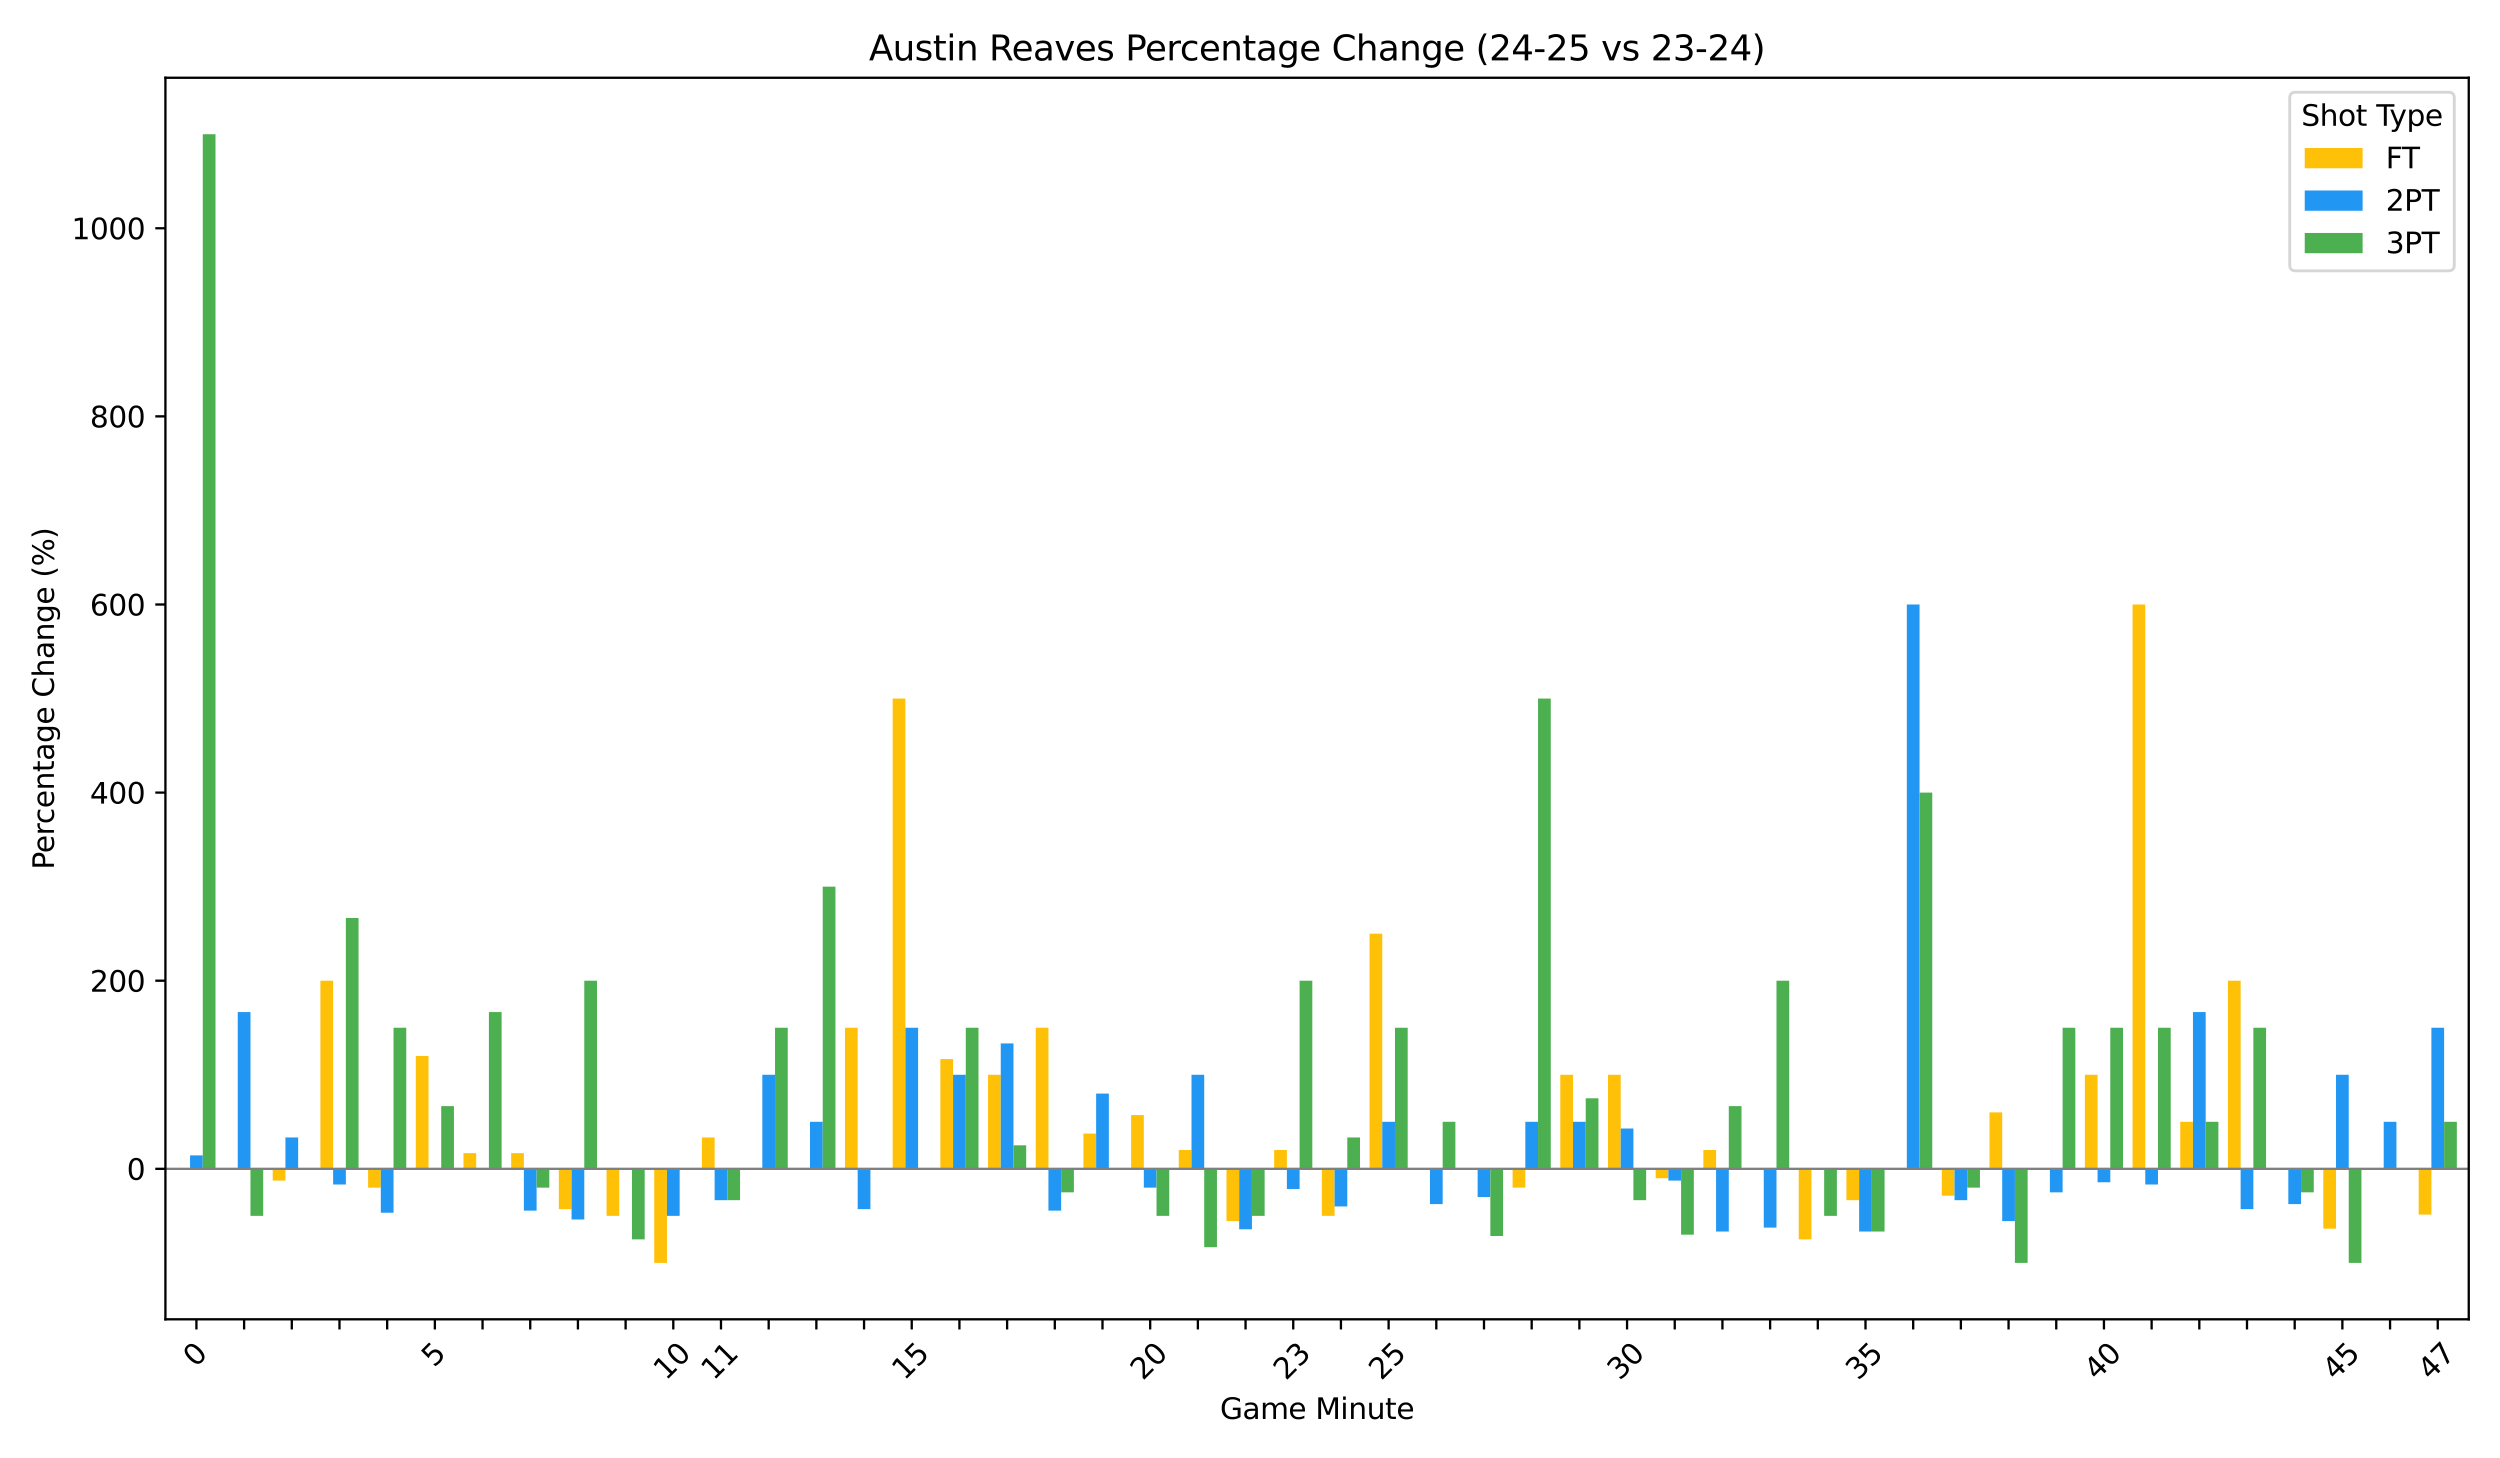 <?xml version="1.0" encoding="utf-8" standalone="no"?>
<!DOCTYPE svg PUBLIC "-//W3C//DTD SVG 1.1//EN"
  "http://www.w3.org/Graphics/SVG/1.1/DTD/svg11.dtd">
<svg xmlns:xlink="http://www.w3.org/1999/xlink" width="864pt" height="504pt" viewBox="0 0 864 504" xmlns="http://www.w3.org/2000/svg" version="1.1">
 <defs>
  <style type="text/css">*{stroke-linejoin: round; stroke-linecap: butt}</style>
 </defs>
 <g id="figure_1">
  <g id="patch_1">
   <path d="M 0 504 
L 864 504 
L 864 0 
L 0 0 
z
" style="fill: #ffffff"/>
  </g>
  <g id="axes_1">
   <g id="patch_2">
    <path d="M 57.17 455.956 
L 853.2 455.956 
L 853.2 26.88 
L 57.17 26.88 
z
" style="fill: #ffffff"/>
   </g>
   <g id="patch_3">
    <path d="M 61.29 403.946 
L 65.685 403.946 
L 65.685 403.946 
L 61.29 403.946 
z
" clip-path="url(#p2f0d751822)" style="fill: #ffc107"/>
   </g>
   <g id="patch_4">
    <path d="M 77.771 403.946 
L 82.166 403.946 
L 82.166 403.946 
L 77.771 403.946 
z
" clip-path="url(#p2f0d751822)" style="fill: #ffc107"/>
   </g>
   <g id="patch_5">
    <path d="M 94.252 403.946 
L 98.647 403.946 
L 98.647 408.01 
L 94.252 408.01 
z
" clip-path="url(#p2f0d751822)" style="fill: #ffc107"/>
   </g>
   <g id="patch_6">
    <path d="M 110.733 403.946 
L 115.128 403.946 
L 115.128 338.935 
L 110.733 338.935 
z
" clip-path="url(#p2f0d751822)" style="fill: #ffc107"/>
   </g>
   <g id="patch_7">
    <path d="M 127.214 403.946 
L 131.609 403.946 
L 131.609 410.448 
L 127.214 410.448 
z
" clip-path="url(#p2f0d751822)" style="fill: #ffc107"/>
   </g>
   <g id="patch_8">
    <path d="M 143.695 403.946 
L 148.09 403.946 
L 148.09 364.94 
L 143.695 364.94 
z
" clip-path="url(#p2f0d751822)" style="fill: #ffc107"/>
   </g>
   <g id="patch_9">
    <path d="M 160.176 403.946 
L 164.571 403.946 
L 164.571 398.529 
L 160.176 398.529 
z
" clip-path="url(#p2f0d751822)" style="fill: #ffc107"/>
   </g>
   <g id="patch_10">
    <path d="M 176.657 403.946 
L 181.052 403.946 
L 181.052 398.529 
L 176.657 398.529 
z
" clip-path="url(#p2f0d751822)" style="fill: #ffc107"/>
   </g>
   <g id="patch_11">
    <path d="M 193.138 403.946 
L 197.533 403.946 
L 197.533 417.877 
L 193.138 417.877 
z
" clip-path="url(#p2f0d751822)" style="fill: #ffc107"/>
   </g>
   <g id="patch_12">
    <path d="M 209.619 403.946 
L 214.014 403.946 
L 214.014 420.199 
L 209.619 420.199 
z
" clip-path="url(#p2f0d751822)" style="fill: #ffc107"/>
   </g>
   <g id="patch_13">
    <path d="M 226.1 403.946 
L 230.495 403.946 
L 230.495 436.452 
L 226.1 436.452 
z
" clip-path="url(#p2f0d751822)" style="fill: #ffc107"/>
   </g>
   <g id="patch_14">
    <path d="M 242.581 403.946 
L 246.976 403.946 
L 246.976 393.111 
L 242.581 393.111 
z
" clip-path="url(#p2f0d751822)" style="fill: #ffc107"/>
   </g>
   <g id="patch_15">
    <path d="M 259.062 403.946 
L 263.457 403.946 
L 263.457 403.946 
L 259.062 403.946 
z
" clip-path="url(#p2f0d751822)" style="fill: #ffc107"/>
   </g>
   <g id="patch_16">
    <path d="M 275.543 403.946 
L 279.938 403.946 
L 279.938 403.946 
L 275.543 403.946 
z
" clip-path="url(#p2f0d751822)" style="fill: #ffc107"/>
   </g>
   <g id="patch_17">
    <path d="M 292.024 403.946 
L 296.418 403.946 
L 296.418 355.188 
L 292.024 355.188 
z
" clip-path="url(#p2f0d751822)" style="fill: #ffc107"/>
   </g>
   <g id="patch_18">
    <path d="M 308.505 403.946 
L 312.899 403.946 
L 312.899 241.418 
L 308.505 241.418 
z
" clip-path="url(#p2f0d751822)" style="fill: #ffc107"/>
   </g>
   <g id="patch_19">
    <path d="M 324.985 403.946 
L 329.38 403.946 
L 329.38 366.023 
L 324.985 366.023 
z
" clip-path="url(#p2f0d751822)" style="fill: #ffc107"/>
   </g>
   <g id="patch_20">
    <path d="M 341.466 403.946 
L 345.861 403.946 
L 345.861 371.441 
L 341.466 371.441 
z
" clip-path="url(#p2f0d751822)" style="fill: #ffc107"/>
   </g>
   <g id="patch_21">
    <path d="M 357.947 403.946 
L 362.342 403.946 
L 362.342 355.188 
L 357.947 355.188 
z
" clip-path="url(#p2f0d751822)" style="fill: #ffc107"/>
   </g>
   <g id="patch_22">
    <path d="M 374.428 403.946 
L 378.823 403.946 
L 378.823 391.757 
L 374.428 391.757 
z
" clip-path="url(#p2f0d751822)" style="fill: #ffc107"/>
   </g>
   <g id="patch_23">
    <path d="M 390.909 403.946 
L 395.304 403.946 
L 395.304 385.372 
L 390.909 385.372 
z
" clip-path="url(#p2f0d751822)" style="fill: #ffc107"/>
   </g>
   <g id="patch_24">
    <path d="M 407.39 403.946 
L 411.785 403.946 
L 411.785 397.445 
L 407.39 397.445 
z
" clip-path="url(#p2f0d751822)" style="fill: #ffc107"/>
   </g>
   <g id="patch_25">
    <path d="M 423.871 403.946 
L 428.266 403.946 
L 428.266 422.005 
L 423.871 422.005 
z
" clip-path="url(#p2f0d751822)" style="fill: #ffc107"/>
   </g>
   <g id="patch_26">
    <path d="M 440.352 403.946 
L 444.747 403.946 
L 444.747 397.445 
L 440.352 397.445 
z
" clip-path="url(#p2f0d751822)" style="fill: #ffc107"/>
   </g>
   <g id="patch_27">
    <path d="M 456.833 403.946 
L 461.228 403.946 
L 461.228 420.199 
L 456.833 420.199 
z
" clip-path="url(#p2f0d751822)" style="fill: #ffc107"/>
   </g>
   <g id="patch_28">
    <path d="M 473.314 403.946 
L 477.709 403.946 
L 477.709 322.682 
L 473.314 322.682 
z
" clip-path="url(#p2f0d751822)" style="fill: #ffc107"/>
   </g>
   <g id="patch_29">
    <path d="M 489.795 403.946 
L 494.19 403.946 
L 494.19 403.946 
L 489.795 403.946 
z
" clip-path="url(#p2f0d751822)" style="fill: #ffc107"/>
   </g>
   <g id="patch_30">
    <path d="M 506.276 403.946 
L 510.671 403.946 
L 510.671 403.946 
L 506.276 403.946 
z
" clip-path="url(#p2f0d751822)" style="fill: #ffc107"/>
   </g>
   <g id="patch_31">
    <path d="M 522.757 403.946 
L 527.152 403.946 
L 527.152 410.448 
L 522.757 410.448 
z
" clip-path="url(#p2f0d751822)" style="fill: #ffc107"/>
   </g>
   <g id="patch_32">
    <path d="M 539.238 403.946 
L 543.633 403.946 
L 543.633 371.441 
L 539.238 371.441 
z
" clip-path="url(#p2f0d751822)" style="fill: #ffc107"/>
   </g>
   <g id="patch_33">
    <path d="M 555.719 403.946 
L 560.114 403.946 
L 560.114 371.441 
L 555.719 371.441 
z
" clip-path="url(#p2f0d751822)" style="fill: #ffc107"/>
   </g>
   <g id="patch_34">
    <path d="M 572.2 403.946 
L 576.595 403.946 
L 576.595 407.197 
L 572.2 407.197 
z
" clip-path="url(#p2f0d751822)" style="fill: #ffc107"/>
   </g>
   <g id="patch_35">
    <path d="M 588.681 403.946 
L 593.076 403.946 
L 593.076 397.445 
L 588.681 397.445 
z
" clip-path="url(#p2f0d751822)" style="fill: #ffc107"/>
   </g>
   <g id="patch_36">
    <path d="M 605.162 403.946 
L 609.557 403.946 
L 609.557 403.946 
L 605.162 403.946 
z
" clip-path="url(#p2f0d751822)" style="fill: #ffc107"/>
   </g>
   <g id="patch_37">
    <path d="M 621.643 403.946 
L 626.038 403.946 
L 626.038 428.326 
L 621.643 428.326 
z
" clip-path="url(#p2f0d751822)" style="fill: #ffc107"/>
   </g>
   <g id="patch_38">
    <path d="M 638.124 403.946 
L 642.518 403.946 
L 642.518 414.782 
L 638.124 414.782 
z
" clip-path="url(#p2f0d751822)" style="fill: #ffc107"/>
   </g>
   <g id="patch_39">
    <path d="M 654.605 403.946 
L 658.999 403.946 
L 658.999 403.946 
L 654.605 403.946 
z
" clip-path="url(#p2f0d751822)" style="fill: #ffc107"/>
   </g>
   <g id="patch_40">
    <path d="M 671.085 403.946 
L 675.48 403.946 
L 675.48 413.234 
L 671.085 413.234 
z
" clip-path="url(#p2f0d751822)" style="fill: #ffc107"/>
   </g>
   <g id="patch_41">
    <path d="M 687.566 403.946 
L 691.961 403.946 
L 691.961 384.443 
L 687.566 384.443 
z
" clip-path="url(#p2f0d751822)" style="fill: #ffc107"/>
   </g>
   <g id="patch_42">
    <path d="M 704.047 403.946 
L 708.442 403.946 
L 708.442 403.946 
L 704.047 403.946 
z
" clip-path="url(#p2f0d751822)" style="fill: #ffc107"/>
   </g>
   <g id="patch_43">
    <path d="M 720.528 403.946 
L 724.923 403.946 
L 724.923 371.441 
L 720.528 371.441 
z
" clip-path="url(#p2f0d751822)" style="fill: #ffc107"/>
   </g>
   <g id="patch_44">
    <path d="M 737.009 403.946 
L 741.404 403.946 
L 741.404 208.912 
L 737.009 208.912 
z
" clip-path="url(#p2f0d751822)" style="fill: #ffc107"/>
   </g>
   <g id="patch_45">
    <path d="M 753.49 403.946 
L 757.885 403.946 
L 757.885 387.694 
L 753.49 387.694 
z
" clip-path="url(#p2f0d751822)" style="fill: #ffc107"/>
   </g>
   <g id="patch_46">
    <path d="M 769.971 403.946 
L 774.366 403.946 
L 774.366 338.935 
L 769.971 338.935 
z
" clip-path="url(#p2f0d751822)" style="fill: #ffc107"/>
   </g>
   <g id="patch_47">
    <path d="M 786.452 403.946 
L 790.847 403.946 
L 790.847 403.946 
L 786.452 403.946 
z
" clip-path="url(#p2f0d751822)" style="fill: #ffc107"/>
   </g>
   <g id="patch_48">
    <path d="M 802.933 403.946 
L 807.328 403.946 
L 807.328 424.632 
L 802.933 424.632 
z
" clip-path="url(#p2f0d751822)" style="fill: #ffc107"/>
   </g>
   <g id="patch_49">
    <path d="M 819.414 403.946 
L 823.809 403.946 
L 823.809 403.946 
L 819.414 403.946 
z
" clip-path="url(#p2f0d751822)" style="fill: #ffc107"/>
   </g>
   <g id="patch_50">
    <path d="M 835.895 403.946 
L 840.29 403.946 
L 840.29 419.76 
L 835.895 419.76 
z
" clip-path="url(#p2f0d751822)" style="fill: #ffc107"/>
   </g>
   <g id="patch_51">
    <path d="M 65.685 403.946 
L 70.08 403.946 
L 70.08 399.303 
L 65.685 399.303 
z
" clip-path="url(#p2f0d751822)" style="fill: #2196f3"/>
   </g>
   <g id="patch_52">
    <path d="M 82.166 403.946 
L 86.561 403.946 
L 86.561 349.77 
L 82.166 349.77 
z
" clip-path="url(#p2f0d751822)" style="fill: #2196f3"/>
   </g>
   <g id="patch_53">
    <path d="M 98.647 403.946 
L 103.042 403.946 
L 103.042 393.111 
L 98.647 393.111 
z
" clip-path="url(#p2f0d751822)" style="fill: #2196f3"/>
   </g>
   <g id="patch_54">
    <path d="M 115.128 403.946 
L 119.523 403.946 
L 119.523 409.364 
L 115.128 409.364 
z
" clip-path="url(#p2f0d751822)" style="fill: #2196f3"/>
   </g>
   <g id="patch_55">
    <path d="M 131.609 403.946 
L 136.004 403.946 
L 136.004 419.116 
L 131.609 419.116 
z
" clip-path="url(#p2f0d751822)" style="fill: #2196f3"/>
   </g>
   <g id="patch_56">
    <path d="M 148.09 403.946 
L 152.485 403.946 
L 152.485 403.946 
L 148.09 403.946 
z
" clip-path="url(#p2f0d751822)" style="fill: #2196f3"/>
   </g>
   <g id="patch_57">
    <path d="M 164.571 403.946 
L 168.966 403.946 
L 168.966 403.946 
L 164.571 403.946 
z
" clip-path="url(#p2f0d751822)" style="fill: #2196f3"/>
   </g>
   <g id="patch_58">
    <path d="M 181.052 403.946 
L 185.447 403.946 
L 185.447 418.393 
L 181.052 418.393 
z
" clip-path="url(#p2f0d751822)" style="fill: #2196f3"/>
   </g>
   <g id="patch_59">
    <path d="M 197.533 403.946 
L 201.928 403.946 
L 201.928 421.449 
L 197.533 421.449 
z
" clip-path="url(#p2f0d751822)" style="fill: #2196f3"/>
   </g>
   <g id="patch_60">
    <path d="M 214.014 403.946 
L 218.409 403.946 
L 218.409 403.946 
L 214.014 403.946 
z
" clip-path="url(#p2f0d751822)" style="fill: #2196f3"/>
   </g>
   <g id="patch_61">
    <path d="M 230.495 403.946 
L 234.89 403.946 
L 234.89 420.199 
L 230.495 420.199 
z
" clip-path="url(#p2f0d751822)" style="fill: #2196f3"/>
   </g>
   <g id="patch_62">
    <path d="M 246.976 403.946 
L 251.371 403.946 
L 251.371 414.782 
L 246.976 414.782 
z
" clip-path="url(#p2f0d751822)" style="fill: #2196f3"/>
   </g>
   <g id="patch_63">
    <path d="M 263.457 403.946 
L 267.852 403.946 
L 267.852 371.441 
L 263.457 371.441 
z
" clip-path="url(#p2f0d751822)" style="fill: #2196f3"/>
   </g>
   <g id="patch_64">
    <path d="M 279.938 403.946 
L 284.332 403.946 
L 284.332 387.694 
L 279.938 387.694 
z
" clip-path="url(#p2f0d751822)" style="fill: #2196f3"/>
   </g>
   <g id="patch_65">
    <path d="M 296.418 403.946 
L 300.813 403.946 
L 300.813 417.877 
L 296.418 417.877 
z
" clip-path="url(#p2f0d751822)" style="fill: #2196f3"/>
   </g>
   <g id="patch_66">
    <path d="M 312.899 403.946 
L 317.294 403.946 
L 317.294 355.188 
L 312.899 355.188 
z
" clip-path="url(#p2f0d751822)" style="fill: #2196f3"/>
   </g>
   <g id="patch_67">
    <path d="M 329.38 403.946 
L 333.775 403.946 
L 333.775 371.441 
L 329.38 371.441 
z
" clip-path="url(#p2f0d751822)" style="fill: #2196f3"/>
   </g>
   <g id="patch_68">
    <path d="M 345.861 403.946 
L 350.256 403.946 
L 350.256 360.605 
L 345.861 360.605 
z
" clip-path="url(#p2f0d751822)" style="fill: #2196f3"/>
   </g>
   <g id="patch_69">
    <path d="M 362.342 403.946 
L 366.737 403.946 
L 366.737 418.393 
L 362.342 418.393 
z
" clip-path="url(#p2f0d751822)" style="fill: #2196f3"/>
   </g>
   <g id="patch_70">
    <path d="M 378.823 403.946 
L 383.218 403.946 
L 383.218 377.942 
L 378.823 377.942 
z
" clip-path="url(#p2f0d751822)" style="fill: #2196f3"/>
   </g>
   <g id="patch_71">
    <path d="M 395.304 403.946 
L 399.699 403.946 
L 399.699 410.448 
L 395.304 410.448 
z
" clip-path="url(#p2f0d751822)" style="fill: #2196f3"/>
   </g>
   <g id="patch_72">
    <path d="M 411.785 403.946 
L 416.18 403.946 
L 416.18 371.441 
L 411.785 371.441 
z
" clip-path="url(#p2f0d751822)" style="fill: #2196f3"/>
   </g>
   <g id="patch_73">
    <path d="M 428.266 403.946 
L 432.661 403.946 
L 432.661 424.843 
L 428.266 424.843 
z
" clip-path="url(#p2f0d751822)" style="fill: #2196f3"/>
   </g>
   <g id="patch_74">
    <path d="M 444.747 403.946 
L 449.142 403.946 
L 449.142 410.912 
L 444.747 410.912 
z
" clip-path="url(#p2f0d751822)" style="fill: #2196f3"/>
   </g>
   <g id="patch_75">
    <path d="M 461.228 403.946 
L 465.623 403.946 
L 465.623 416.949 
L 461.228 416.949 
z
" clip-path="url(#p2f0d751822)" style="fill: #2196f3"/>
   </g>
   <g id="patch_76">
    <path d="M 477.709 403.946 
L 482.104 403.946 
L 482.104 387.694 
L 477.709 387.694 
z
" clip-path="url(#p2f0d751822)" style="fill: #2196f3"/>
   </g>
   <g id="patch_77">
    <path d="M 494.19 403.946 
L 498.585 403.946 
L 498.585 416.136 
L 494.19 416.136 
z
" clip-path="url(#p2f0d751822)" style="fill: #2196f3"/>
   </g>
   <g id="patch_78">
    <path d="M 510.671 403.946 
L 515.066 403.946 
L 515.066 413.698 
L 510.671 413.698 
z
" clip-path="url(#p2f0d751822)" style="fill: #2196f3"/>
   </g>
   <g id="patch_79">
    <path d="M 527.152 403.946 
L 531.547 403.946 
L 531.547 387.694 
L 527.152 387.694 
z
" clip-path="url(#p2f0d751822)" style="fill: #2196f3"/>
   </g>
   <g id="patch_80">
    <path d="M 543.633 403.946 
L 548.028 403.946 
L 548.028 387.694 
L 543.633 387.694 
z
" clip-path="url(#p2f0d751822)" style="fill: #2196f3"/>
   </g>
   <g id="patch_81">
    <path d="M 560.114 403.946 
L 564.509 403.946 
L 564.509 390.015 
L 560.114 390.015 
z
" clip-path="url(#p2f0d751822)" style="fill: #2196f3"/>
   </g>
   <g id="patch_82">
    <path d="M 576.595 403.946 
L 580.99 403.946 
L 580.99 408.01 
L 576.595 408.01 
z
" clip-path="url(#p2f0d751822)" style="fill: #2196f3"/>
   </g>
   <g id="patch_83">
    <path d="M 593.076 403.946 
L 597.471 403.946 
L 597.471 425.617 
L 593.076 425.617 
z
" clip-path="url(#p2f0d751822)" style="fill: #2196f3"/>
   </g>
   <g id="patch_84">
    <path d="M 609.557 403.946 
L 613.952 403.946 
L 613.952 424.262 
L 609.557 424.262 
z
" clip-path="url(#p2f0d751822)" style="fill: #2196f3"/>
   </g>
   <g id="patch_85">
    <path d="M 626.038 403.946 
L 630.432 403.946 
L 630.432 403.946 
L 626.038 403.946 
z
" clip-path="url(#p2f0d751822)" style="fill: #2196f3"/>
   </g>
   <g id="patch_86">
    <path d="M 642.518 403.946 
L 646.913 403.946 
L 646.913 425.617 
L 642.518 425.617 
z
" clip-path="url(#p2f0d751822)" style="fill: #2196f3"/>
   </g>
   <g id="patch_87">
    <path d="M 658.999 403.946 
L 663.394 403.946 
L 663.394 208.912 
L 658.999 208.912 
z
" clip-path="url(#p2f0d751822)" style="fill: #2196f3"/>
   </g>
   <g id="patch_88">
    <path d="M 675.48 403.946 
L 679.875 403.946 
L 679.875 414.782 
L 675.48 414.782 
z
" clip-path="url(#p2f0d751822)" style="fill: #2196f3"/>
   </g>
   <g id="patch_89">
    <path d="M 691.961 403.946 
L 696.356 403.946 
L 696.356 422.005 
L 691.961 422.005 
z
" clip-path="url(#p2f0d751822)" style="fill: #2196f3"/>
   </g>
   <g id="patch_90">
    <path d="M 708.442 403.946 
L 712.837 403.946 
L 712.837 412.073 
L 708.442 412.073 
z
" clip-path="url(#p2f0d751822)" style="fill: #2196f3"/>
   </g>
   <g id="patch_91">
    <path d="M 724.923 403.946 
L 729.318 403.946 
L 729.318 408.59 
L 724.923 408.59 
z
" clip-path="url(#p2f0d751822)" style="fill: #2196f3"/>
   </g>
   <g id="patch_92">
    <path d="M 741.404 403.946 
L 745.799 403.946 
L 745.799 409.364 
L 741.404 409.364 
z
" clip-path="url(#p2f0d751822)" style="fill: #2196f3"/>
   </g>
   <g id="patch_93">
    <path d="M 757.885 403.946 
L 762.28 403.946 
L 762.28 349.77 
L 757.885 349.77 
z
" clip-path="url(#p2f0d751822)" style="fill: #2196f3"/>
   </g>
   <g id="patch_94">
    <path d="M 774.366 403.946 
L 778.761 403.946 
L 778.761 417.877 
L 774.366 417.877 
z
" clip-path="url(#p2f0d751822)" style="fill: #2196f3"/>
   </g>
   <g id="patch_95">
    <path d="M 790.847 403.946 
L 795.242 403.946 
L 795.242 416.136 
L 790.847 416.136 
z
" clip-path="url(#p2f0d751822)" style="fill: #2196f3"/>
   </g>
   <g id="patch_96">
    <path d="M 807.328 403.946 
L 811.723 403.946 
L 811.723 371.441 
L 807.328 371.441 
z
" clip-path="url(#p2f0d751822)" style="fill: #2196f3"/>
   </g>
   <g id="patch_97">
    <path d="M 823.809 403.946 
L 828.204 403.946 
L 828.204 387.694 
L 823.809 387.694 
z
" clip-path="url(#p2f0d751822)" style="fill: #2196f3"/>
   </g>
   <g id="patch_98">
    <path d="M 840.29 403.946 
L 844.685 403.946 
L 844.685 355.188 
L 840.29 355.188 
z
" clip-path="url(#p2f0d751822)" style="fill: #2196f3"/>
   </g>
   <g id="patch_99">
    <path d="M 70.08 403.946 
L 74.475 403.946 
L 74.475 46.383 
L 70.08 46.383 
z
" clip-path="url(#p2f0d751822)" style="fill: #4caf50"/>
   </g>
   <g id="patch_100">
    <path d="M 86.561 403.946 
L 90.956 403.946 
L 90.956 420.199 
L 86.561 420.199 
z
" clip-path="url(#p2f0d751822)" style="fill: #4caf50"/>
   </g>
   <g id="patch_101">
    <path d="M 103.042 403.946 
L 107.437 403.946 
L 107.437 403.946 
L 103.042 403.946 
z
" clip-path="url(#p2f0d751822)" style="fill: #4caf50"/>
   </g>
   <g id="patch_102">
    <path d="M 119.523 403.946 
L 123.918 403.946 
L 123.918 317.264 
L 119.523 317.264 
z
" clip-path="url(#p2f0d751822)" style="fill: #4caf50"/>
   </g>
   <g id="patch_103">
    <path d="M 136.004 403.946 
L 140.399 403.946 
L 140.399 355.188 
L 136.004 355.188 
z
" clip-path="url(#p2f0d751822)" style="fill: #4caf50"/>
   </g>
   <g id="patch_104">
    <path d="M 152.485 403.946 
L 156.88 403.946 
L 156.88 382.276 
L 152.485 382.276 
z
" clip-path="url(#p2f0d751822)" style="fill: #4caf50"/>
   </g>
   <g id="patch_105">
    <path d="M 168.966 403.946 
L 173.361 403.946 
L 173.361 349.77 
L 168.966 349.77 
z
" clip-path="url(#p2f0d751822)" style="fill: #4caf50"/>
   </g>
   <g id="patch_106">
    <path d="M 185.447 403.946 
L 189.842 403.946 
L 189.842 410.448 
L 185.447 410.448 
z
" clip-path="url(#p2f0d751822)" style="fill: #4caf50"/>
   </g>
   <g id="patch_107">
    <path d="M 201.928 403.946 
L 206.323 403.946 
L 206.323 338.935 
L 201.928 338.935 
z
" clip-path="url(#p2f0d751822)" style="fill: #4caf50"/>
   </g>
   <g id="patch_108">
    <path d="M 218.409 403.946 
L 222.804 403.946 
L 222.804 428.326 
L 218.409 428.326 
z
" clip-path="url(#p2f0d751822)" style="fill: #4caf50"/>
   </g>
   <g id="patch_109">
    <path d="M 234.89 403.946 
L 239.285 403.946 
L 239.285 403.946 
L 234.89 403.946 
z
" clip-path="url(#p2f0d751822)" style="fill: #4caf50"/>
   </g>
   <g id="patch_110">
    <path d="M 251.371 403.946 
L 255.765 403.946 
L 255.765 414.782 
L 251.371 414.782 
z
" clip-path="url(#p2f0d751822)" style="fill: #4caf50"/>
   </g>
   <g id="patch_111">
    <path d="M 267.852 403.946 
L 272.246 403.946 
L 272.246 355.188 
L 267.852 355.188 
z
" clip-path="url(#p2f0d751822)" style="fill: #4caf50"/>
   </g>
   <g id="patch_112">
    <path d="M 284.332 403.946 
L 288.727 403.946 
L 288.727 306.429 
L 284.332 306.429 
z
" clip-path="url(#p2f0d751822)" style="fill: #4caf50"/>
   </g>
   <g id="patch_113">
    <path d="M 300.813 403.946 
L 305.208 403.946 
L 305.208 403.946 
L 300.813 403.946 
z
" clip-path="url(#p2f0d751822)" style="fill: #4caf50"/>
   </g>
   <g id="patch_114">
    <path d="M 317.294 403.946 
L 321.689 403.946 
L 321.689 403.946 
L 317.294 403.946 
z
" clip-path="url(#p2f0d751822)" style="fill: #4caf50"/>
   </g>
   <g id="patch_115">
    <path d="M 333.775 403.946 
L 338.17 403.946 
L 338.17 355.188 
L 333.775 355.188 
z
" clip-path="url(#p2f0d751822)" style="fill: #4caf50"/>
   </g>
   <g id="patch_116">
    <path d="M 350.256 403.946 
L 354.651 403.946 
L 354.651 395.82 
L 350.256 395.82 
z
" clip-path="url(#p2f0d751822)" style="fill: #4caf50"/>
   </g>
   <g id="patch_117">
    <path d="M 366.737 403.946 
L 371.132 403.946 
L 371.132 412.073 
L 366.737 412.073 
z
" clip-path="url(#p2f0d751822)" style="fill: #4caf50"/>
   </g>
   <g id="patch_118">
    <path d="M 383.218 403.946 
L 387.613 403.946 
L 387.613 403.946 
L 383.218 403.946 
z
" clip-path="url(#p2f0d751822)" style="fill: #4caf50"/>
   </g>
   <g id="patch_119">
    <path d="M 399.699 403.946 
L 404.094 403.946 
L 404.094 420.199 
L 399.699 420.199 
z
" clip-path="url(#p2f0d751822)" style="fill: #4caf50"/>
   </g>
   <g id="patch_120">
    <path d="M 416.18 403.946 
L 420.575 403.946 
L 420.575 431.034 
L 416.18 431.034 
z
" clip-path="url(#p2f0d751822)" style="fill: #4caf50"/>
   </g>
   <g id="patch_121">
    <path d="M 432.661 403.946 
L 437.056 403.946 
L 437.056 420.199 
L 432.661 420.199 
z
" clip-path="url(#p2f0d751822)" style="fill: #4caf50"/>
   </g>
   <g id="patch_122">
    <path d="M 449.142 403.946 
L 453.537 403.946 
L 453.537 338.935 
L 449.142 338.935 
z
" clip-path="url(#p2f0d751822)" style="fill: #4caf50"/>
   </g>
   <g id="patch_123">
    <path d="M 465.623 403.946 
L 470.018 403.946 
L 470.018 393.111 
L 465.623 393.111 
z
" clip-path="url(#p2f0d751822)" style="fill: #4caf50"/>
   </g>
   <g id="patch_124">
    <path d="M 482.104 403.946 
L 486.499 403.946 
L 486.499 355.188 
L 482.104 355.188 
z
" clip-path="url(#p2f0d751822)" style="fill: #4caf50"/>
   </g>
   <g id="patch_125">
    <path d="M 498.585 403.946 
L 502.98 403.946 
L 502.98 387.694 
L 498.585 387.694 
z
" clip-path="url(#p2f0d751822)" style="fill: #4caf50"/>
   </g>
   <g id="patch_126">
    <path d="M 515.066 403.946 
L 519.461 403.946 
L 519.461 427.165 
L 515.066 427.165 
z
" clip-path="url(#p2f0d751822)" style="fill: #4caf50"/>
   </g>
   <g id="patch_127">
    <path d="M 531.547 403.946 
L 535.942 403.946 
L 535.942 241.418 
L 531.547 241.418 
z
" clip-path="url(#p2f0d751822)" style="fill: #4caf50"/>
   </g>
   <g id="patch_128">
    <path d="M 548.028 403.946 
L 552.423 403.946 
L 552.423 379.567 
L 548.028 379.567 
z
" clip-path="url(#p2f0d751822)" style="fill: #4caf50"/>
   </g>
   <g id="patch_129">
    <path d="M 564.509 403.946 
L 568.904 403.946 
L 568.904 414.782 
L 564.509 414.782 
z
" clip-path="url(#p2f0d751822)" style="fill: #4caf50"/>
   </g>
   <g id="patch_130">
    <path d="M 580.99 403.946 
L 585.385 403.946 
L 585.385 426.7 
L 580.99 426.7 
z
" clip-path="url(#p2f0d751822)" style="fill: #4caf50"/>
   </g>
   <g id="patch_131">
    <path d="M 597.471 403.946 
L 601.865 403.946 
L 601.865 382.276 
L 597.471 382.276 
z
" clip-path="url(#p2f0d751822)" style="fill: #4caf50"/>
   </g>
   <g id="patch_132">
    <path d="M 613.952 403.946 
L 618.346 403.946 
L 618.346 338.935 
L 613.952 338.935 
z
" clip-path="url(#p2f0d751822)" style="fill: #4caf50"/>
   </g>
   <g id="patch_133">
    <path d="M 630.432 403.946 
L 634.827 403.946 
L 634.827 420.199 
L 630.432 420.199 
z
" clip-path="url(#p2f0d751822)" style="fill: #4caf50"/>
   </g>
   <g id="patch_134">
    <path d="M 646.913 403.946 
L 651.308 403.946 
L 651.308 425.617 
L 646.913 425.617 
z
" clip-path="url(#p2f0d751822)" style="fill: #4caf50"/>
   </g>
   <g id="patch_135">
    <path d="M 663.394 403.946 
L 667.789 403.946 
L 667.789 273.923 
L 663.394 273.923 
z
" clip-path="url(#p2f0d751822)" style="fill: #4caf50"/>
   </g>
   <g id="patch_136">
    <path d="M 679.875 403.946 
L 684.27 403.946 
L 684.27 410.448 
L 679.875 410.448 
z
" clip-path="url(#p2f0d751822)" style="fill: #4caf50"/>
   </g>
   <g id="patch_137">
    <path d="M 696.356 403.946 
L 700.751 403.946 
L 700.751 436.452 
L 696.356 436.452 
z
" clip-path="url(#p2f0d751822)" style="fill: #4caf50"/>
   </g>
   <g id="patch_138">
    <path d="M 712.837 403.946 
L 717.232 403.946 
L 717.232 355.188 
L 712.837 355.188 
z
" clip-path="url(#p2f0d751822)" style="fill: #4caf50"/>
   </g>
   <g id="patch_139">
    <path d="M 729.318 403.946 
L 733.713 403.946 
L 733.713 355.188 
L 729.318 355.188 
z
" clip-path="url(#p2f0d751822)" style="fill: #4caf50"/>
   </g>
   <g id="patch_140">
    <path d="M 745.799 403.946 
L 750.194 403.946 
L 750.194 355.188 
L 745.799 355.188 
z
" clip-path="url(#p2f0d751822)" style="fill: #4caf50"/>
   </g>
   <g id="patch_141">
    <path d="M 762.28 403.946 
L 766.675 403.946 
L 766.675 387.694 
L 762.28 387.694 
z
" clip-path="url(#p2f0d751822)" style="fill: #4caf50"/>
   </g>
   <g id="patch_142">
    <path d="M 778.761 403.946 
L 783.156 403.946 
L 783.156 355.188 
L 778.761 355.188 
z
" clip-path="url(#p2f0d751822)" style="fill: #4caf50"/>
   </g>
   <g id="patch_143">
    <path d="M 795.242 403.946 
L 799.637 403.946 
L 799.637 412.073 
L 795.242 412.073 
z
" clip-path="url(#p2f0d751822)" style="fill: #4caf50"/>
   </g>
   <g id="patch_144">
    <path d="M 811.723 403.946 
L 816.118 403.946 
L 816.118 436.452 
L 811.723 436.452 
z
" clip-path="url(#p2f0d751822)" style="fill: #4caf50"/>
   </g>
   <g id="patch_145">
    <path d="M 828.204 403.946 
L 832.599 403.946 
L 832.599 403.946 
L 828.204 403.946 
z
" clip-path="url(#p2f0d751822)" style="fill: #4caf50"/>
   </g>
   <g id="patch_146">
    <path d="M 844.685 403.946 
L 849.08 403.946 
L 849.08 387.694 
L 844.685 387.694 
z
" clip-path="url(#p2f0d751822)" style="fill: #4caf50"/>
   </g>
   <g id="matplotlib.axis_1">
    <g id="xtick_1">
     <g id="line2d_1">
      <defs>
       <path id="m237c6f7bdd" d="M 0 0 
L 0 3.5 
" style="stroke: #000000; stroke-width: 0.8"/>
      </defs>
      <g>
       <use xlink:href="#m237c6f7bdd" x="67.883" y="455.956" style="stroke: #000000; stroke-width: 0.8"/>
      </g>
     </g>
     <g id="text_1">
      <!-- 0 -->
      <g transform="translate(67.584 472.827) rotate(-45) scale(0.1 -0.1)">
       <defs>
        <path id="DejaVuSans-30" d="M 2034 4250 
Q 1547 4250 1301 3770 
Q 1056 3291 1056 2328 
Q 1056 1369 1301 889 
Q 1547 409 2034 409 
Q 2525 409 2770 889 
Q 3016 1369 3016 2328 
Q 3016 3291 2770 3770 
Q 2525 4250 2034 4250 
z
M 2034 4750 
Q 2819 4750 3233 4129 
Q 3647 3509 3647 2328 
Q 3647 1150 3233 529 
Q 2819 -91 2034 -91 
Q 1250 -91 836 529 
Q 422 1150 422 2328 
Q 422 3509 836 4129 
Q 1250 4750 2034 4750 
z
" transform="scale(0.016)"/>
       </defs>
       <use xlink:href="#DejaVuSans-30"/>
      </g>
     </g>
    </g>
    <g id="xtick_2">
     <g id="line2d_2">
      <g>
       <use xlink:href="#m237c6f7bdd" x="84.364" y="455.956" style="stroke: #000000; stroke-width: 0.8"/>
      </g>
     </g>
    </g>
    <g id="xtick_3">
     <g id="line2d_3">
      <g>
       <use xlink:href="#m237c6f7bdd" x="100.845" y="455.956" style="stroke: #000000; stroke-width: 0.8"/>
      </g>
     </g>
    </g>
    <g id="xtick_4">
     <g id="line2d_4">
      <g>
       <use xlink:href="#m237c6f7bdd" x="117.325" y="455.956" style="stroke: #000000; stroke-width: 0.8"/>
      </g>
     </g>
    </g>
    <g id="xtick_5">
     <g id="line2d_5">
      <g>
       <use xlink:href="#m237c6f7bdd" x="133.806" y="455.956" style="stroke: #000000; stroke-width: 0.8"/>
      </g>
     </g>
    </g>
    <g id="xtick_6">
     <g id="line2d_6">
      <g>
       <use xlink:href="#m237c6f7bdd" x="150.287" y="455.956" style="stroke: #000000; stroke-width: 0.8"/>
      </g>
     </g>
     <g id="text_2">
      <!-- 5 -->
      <g transform="translate(149.989 472.827) rotate(-45) scale(0.1 -0.1)">
       <defs>
        <path id="DejaVuSans-35" d="M 691 4666 
L 3169 4666 
L 3169 4134 
L 1269 4134 
L 1269 2991 
Q 1406 3038 1543 3061 
Q 1681 3084 1819 3084 
Q 2600 3084 3056 2656 
Q 3513 2228 3513 1497 
Q 3513 744 3044 326 
Q 2575 -91 1722 -91 
Q 1428 -91 1123 -41 
Q 819 9 494 109 
L 494 744 
Q 775 591 1075 516 
Q 1375 441 1709 441 
Q 2250 441 2565 725 
Q 2881 1009 2881 1497 
Q 2881 1984 2565 2268 
Q 2250 2553 1709 2553 
Q 1456 2553 1204 2497 
Q 953 2441 691 2322 
L 691 4666 
z
" transform="scale(0.016)"/>
       </defs>
       <use xlink:href="#DejaVuSans-35"/>
      </g>
     </g>
    </g>
    <g id="xtick_7">
     <g id="line2d_7">
      <g>
       <use xlink:href="#m237c6f7bdd" x="166.768" y="455.956" style="stroke: #000000; stroke-width: 0.8"/>
      </g>
     </g>
    </g>
    <g id="xtick_8">
     <g id="line2d_8">
      <g>
       <use xlink:href="#m237c6f7bdd" x="183.249" y="455.956" style="stroke: #000000; stroke-width: 0.8"/>
      </g>
     </g>
    </g>
    <g id="xtick_9">
     <g id="line2d_9">
      <g>
       <use xlink:href="#m237c6f7bdd" x="199.73" y="455.956" style="stroke: #000000; stroke-width: 0.8"/>
      </g>
     </g>
    </g>
    <g id="xtick_10">
     <g id="line2d_10">
      <g>
       <use xlink:href="#m237c6f7bdd" x="216.211" y="455.956" style="stroke: #000000; stroke-width: 0.8"/>
      </g>
     </g>
    </g>
    <g id="xtick_11">
     <g id="line2d_11">
      <g>
       <use xlink:href="#m237c6f7bdd" x="232.692" y="455.956" style="stroke: #000000; stroke-width: 0.8"/>
      </g>
     </g>
     <g id="text_3">
      <!-- 10 -->
      <g transform="translate(230.144 477.326) rotate(-45) scale(0.1 -0.1)">
       <defs>
        <path id="DejaVuSans-31" d="M 794 531 
L 1825 531 
L 1825 4091 
L 703 3866 
L 703 4441 
L 1819 4666 
L 2450 4666 
L 2450 531 
L 3481 531 
L 3481 0 
L 794 0 
L 794 531 
z
" transform="scale(0.016)"/>
       </defs>
       <use xlink:href="#DejaVuSans-31"/>
       <use xlink:href="#DejaVuSans-30" transform="translate(63.623 0)"/>
      </g>
     </g>
    </g>
    <g id="xtick_12">
     <g id="line2d_12">
      <g>
       <use xlink:href="#m237c6f7bdd" x="249.173" y="455.956" style="stroke: #000000; stroke-width: 0.8"/>
      </g>
     </g>
     <g id="text_4">
      <!-- 11 -->
      <g transform="translate(246.625 477.326) rotate(-45) scale(0.1 -0.1)">
       <use xlink:href="#DejaVuSans-31"/>
       <use xlink:href="#DejaVuSans-31" transform="translate(63.623 0)"/>
      </g>
     </g>
    </g>
    <g id="xtick_13">
     <g id="line2d_13">
      <g>
       <use xlink:href="#m237c6f7bdd" x="265.654" y="455.956" style="stroke: #000000; stroke-width: 0.8"/>
      </g>
     </g>
    </g>
    <g id="xtick_14">
     <g id="line2d_14">
      <g>
       <use xlink:href="#m237c6f7bdd" x="282.135" y="455.956" style="stroke: #000000; stroke-width: 0.8"/>
      </g>
     </g>
    </g>
    <g id="xtick_15">
     <g id="line2d_15">
      <g>
       <use xlink:href="#m237c6f7bdd" x="298.616" y="455.956" style="stroke: #000000; stroke-width: 0.8"/>
      </g>
     </g>
    </g>
    <g id="xtick_16">
     <g id="line2d_16">
      <g>
       <use xlink:href="#m237c6f7bdd" x="315.097" y="455.956" style="stroke: #000000; stroke-width: 0.8"/>
      </g>
     </g>
     <g id="text_5">
      <!-- 15 -->
      <g transform="translate(312.549 477.326) rotate(-45) scale(0.1 -0.1)">
       <use xlink:href="#DejaVuSans-31"/>
       <use xlink:href="#DejaVuSans-35" transform="translate(63.623 0)"/>
      </g>
     </g>
    </g>
    <g id="xtick_17">
     <g id="line2d_17">
      <g>
       <use xlink:href="#m237c6f7bdd" x="331.578" y="455.956" style="stroke: #000000; stroke-width: 0.8"/>
      </g>
     </g>
    </g>
    <g id="xtick_18">
     <g id="line2d_18">
      <g>
       <use xlink:href="#m237c6f7bdd" x="348.059" y="455.956" style="stroke: #000000; stroke-width: 0.8"/>
      </g>
     </g>
    </g>
    <g id="xtick_19">
     <g id="line2d_19">
      <g>
       <use xlink:href="#m237c6f7bdd" x="364.54" y="455.956" style="stroke: #000000; stroke-width: 0.8"/>
      </g>
     </g>
    </g>
    <g id="xtick_20">
     <g id="line2d_20">
      <g>
       <use xlink:href="#m237c6f7bdd" x="381.021" y="455.956" style="stroke: #000000; stroke-width: 0.8"/>
      </g>
     </g>
    </g>
    <g id="xtick_21">
     <g id="line2d_21">
      <g>
       <use xlink:href="#m237c6f7bdd" x="397.502" y="455.956" style="stroke: #000000; stroke-width: 0.8"/>
      </g>
     </g>
     <g id="text_6">
      <!-- 20 -->
      <g transform="translate(394.954 477.326) rotate(-45) scale(0.1 -0.1)">
       <defs>
        <path id="DejaVuSans-32" d="M 1228 531 
L 3431 531 
L 3431 0 
L 469 0 
L 469 531 
Q 828 903 1448 1529 
Q 2069 2156 2228 2338 
Q 2531 2678 2651 2914 
Q 2772 3150 2772 3378 
Q 2772 3750 2511 3984 
Q 2250 4219 1831 4219 
Q 1534 4219 1204 4116 
Q 875 4013 500 3803 
L 500 4441 
Q 881 4594 1212 4672 
Q 1544 4750 1819 4750 
Q 2544 4750 2975 4387 
Q 3406 4025 3406 3419 
Q 3406 3131 3298 2873 
Q 3191 2616 2906 2266 
Q 2828 2175 2409 1742 
Q 1991 1309 1228 531 
z
" transform="scale(0.016)"/>
       </defs>
       <use xlink:href="#DejaVuSans-32"/>
       <use xlink:href="#DejaVuSans-30" transform="translate(63.623 0)"/>
      </g>
     </g>
    </g>
    <g id="xtick_22">
     <g id="line2d_22">
      <g>
       <use xlink:href="#m237c6f7bdd" x="413.983" y="455.956" style="stroke: #000000; stroke-width: 0.8"/>
      </g>
     </g>
    </g>
    <g id="xtick_23">
     <g id="line2d_23">
      <g>
       <use xlink:href="#m237c6f7bdd" x="430.464" y="455.956" style="stroke: #000000; stroke-width: 0.8"/>
      </g>
     </g>
    </g>
    <g id="xtick_24">
     <g id="line2d_24">
      <g>
       <use xlink:href="#m237c6f7bdd" x="446.945" y="455.956" style="stroke: #000000; stroke-width: 0.8"/>
      </g>
     </g>
     <g id="text_7">
      <!-- 23 -->
      <g transform="translate(444.397 477.326) rotate(-45) scale(0.1 -0.1)">
       <defs>
        <path id="DejaVuSans-33" d="M 2597 2516 
Q 3050 2419 3304 2112 
Q 3559 1806 3559 1356 
Q 3559 666 3084 287 
Q 2609 -91 1734 -91 
Q 1441 -91 1130 -33 
Q 819 25 488 141 
L 488 750 
Q 750 597 1062 519 
Q 1375 441 1716 441 
Q 2309 441 2620 675 
Q 2931 909 2931 1356 
Q 2931 1769 2642 2001 
Q 2353 2234 1838 2234 
L 1294 2234 
L 1294 2753 
L 1863 2753 
Q 2328 2753 2575 2939 
Q 2822 3125 2822 3475 
Q 2822 3834 2567 4026 
Q 2313 4219 1838 4219 
Q 1578 4219 1281 4162 
Q 984 4106 628 3988 
L 628 4550 
Q 988 4650 1302 4700 
Q 1616 4750 1894 4750 
Q 2613 4750 3031 4423 
Q 3450 4097 3450 3541 
Q 3450 3153 3228 2886 
Q 3006 2619 2597 2516 
z
" transform="scale(0.016)"/>
       </defs>
       <use xlink:href="#DejaVuSans-32"/>
       <use xlink:href="#DejaVuSans-33" transform="translate(63.623 0)"/>
      </g>
     </g>
    </g>
    <g id="xtick_25">
     <g id="line2d_25">
      <g>
       <use xlink:href="#m237c6f7bdd" x="463.425" y="455.956" style="stroke: #000000; stroke-width: 0.8"/>
      </g>
     </g>
    </g>
    <g id="xtick_26">
     <g id="line2d_26">
      <g>
       <use xlink:href="#m237c6f7bdd" x="479.906" y="455.956" style="stroke: #000000; stroke-width: 0.8"/>
      </g>
     </g>
     <g id="text_8">
      <!-- 25 -->
      <g transform="translate(477.359 477.326) rotate(-45) scale(0.1 -0.1)">
       <use xlink:href="#DejaVuSans-32"/>
       <use xlink:href="#DejaVuSans-35" transform="translate(63.623 0)"/>
      </g>
     </g>
    </g>
    <g id="xtick_27">
     <g id="line2d_27">
      <g>
       <use xlink:href="#m237c6f7bdd" x="496.387" y="455.956" style="stroke: #000000; stroke-width: 0.8"/>
      </g>
     </g>
    </g>
    <g id="xtick_28">
     <g id="line2d_28">
      <g>
       <use xlink:href="#m237c6f7bdd" x="512.868" y="455.956" style="stroke: #000000; stroke-width: 0.8"/>
      </g>
     </g>
    </g>
    <g id="xtick_29">
     <g id="line2d_29">
      <g>
       <use xlink:href="#m237c6f7bdd" x="529.349" y="455.956" style="stroke: #000000; stroke-width: 0.8"/>
      </g>
     </g>
    </g>
    <g id="xtick_30">
     <g id="line2d_30">
      <g>
       <use xlink:href="#m237c6f7bdd" x="545.83" y="455.956" style="stroke: #000000; stroke-width: 0.8"/>
      </g>
     </g>
    </g>
    <g id="xtick_31">
     <g id="line2d_31">
      <g>
       <use xlink:href="#m237c6f7bdd" x="562.311" y="455.956" style="stroke: #000000; stroke-width: 0.8"/>
      </g>
     </g>
     <g id="text_9">
      <!-- 30 -->
      <g transform="translate(559.763 477.326) rotate(-45) scale(0.1 -0.1)">
       <use xlink:href="#DejaVuSans-33"/>
       <use xlink:href="#DejaVuSans-30" transform="translate(63.623 0)"/>
      </g>
     </g>
    </g>
    <g id="xtick_32">
     <g id="line2d_32">
      <g>
       <use xlink:href="#m237c6f7bdd" x="578.792" y="455.956" style="stroke: #000000; stroke-width: 0.8"/>
      </g>
     </g>
    </g>
    <g id="xtick_33">
     <g id="line2d_33">
      <g>
       <use xlink:href="#m237c6f7bdd" x="595.273" y="455.956" style="stroke: #000000; stroke-width: 0.8"/>
      </g>
     </g>
    </g>
    <g id="xtick_34">
     <g id="line2d_34">
      <g>
       <use xlink:href="#m237c6f7bdd" x="611.754" y="455.956" style="stroke: #000000; stroke-width: 0.8"/>
      </g>
     </g>
    </g>
    <g id="xtick_35">
     <g id="line2d_35">
      <g>
       <use xlink:href="#m237c6f7bdd" x="628.235" y="455.956" style="stroke: #000000; stroke-width: 0.8"/>
      </g>
     </g>
    </g>
    <g id="xtick_36">
     <g id="line2d_36">
      <g>
       <use xlink:href="#m237c6f7bdd" x="644.716" y="455.956" style="stroke: #000000; stroke-width: 0.8"/>
      </g>
     </g>
     <g id="text_10">
      <!-- 35 -->
      <g transform="translate(642.168 477.326) rotate(-45) scale(0.1 -0.1)">
       <use xlink:href="#DejaVuSans-33"/>
       <use xlink:href="#DejaVuSans-35" transform="translate(63.623 0)"/>
      </g>
     </g>
    </g>
    <g id="xtick_37">
     <g id="line2d_37">
      <g>
       <use xlink:href="#m237c6f7bdd" x="661.197" y="455.956" style="stroke: #000000; stroke-width: 0.8"/>
      </g>
     </g>
    </g>
    <g id="xtick_38">
     <g id="line2d_38">
      <g>
       <use xlink:href="#m237c6f7bdd" x="677.678" y="455.956" style="stroke: #000000; stroke-width: 0.8"/>
      </g>
     </g>
    </g>
    <g id="xtick_39">
     <g id="line2d_39">
      <g>
       <use xlink:href="#m237c6f7bdd" x="694.159" y="455.956" style="stroke: #000000; stroke-width: 0.8"/>
      </g>
     </g>
    </g>
    <g id="xtick_40">
     <g id="line2d_40">
      <g>
       <use xlink:href="#m237c6f7bdd" x="710.64" y="455.956" style="stroke: #000000; stroke-width: 0.8"/>
      </g>
     </g>
    </g>
    <g id="xtick_41">
     <g id="line2d_41">
      <g>
       <use xlink:href="#m237c6f7bdd" x="727.121" y="455.956" style="stroke: #000000; stroke-width: 0.8"/>
      </g>
     </g>
     <g id="text_11">
      <!-- 40 -->
      <g transform="translate(724.573 477.326) rotate(-45) scale(0.1 -0.1)">
       <defs>
        <path id="DejaVuSans-34" d="M 2419 4116 
L 825 1625 
L 2419 1625 
L 2419 4116 
z
M 2253 4666 
L 3047 4666 
L 3047 1625 
L 3713 1625 
L 3713 1100 
L 3047 1100 
L 3047 0 
L 2419 0 
L 2419 1100 
L 313 1100 
L 313 1709 
L 2253 4666 
z
" transform="scale(0.016)"/>
       </defs>
       <use xlink:href="#DejaVuSans-34"/>
       <use xlink:href="#DejaVuSans-30" transform="translate(63.623 0)"/>
      </g>
     </g>
    </g>
    <g id="xtick_42">
     <g id="line2d_42">
      <g>
       <use xlink:href="#m237c6f7bdd" x="743.602" y="455.956" style="stroke: #000000; stroke-width: 0.8"/>
      </g>
     </g>
    </g>
    <g id="xtick_43">
     <g id="line2d_43">
      <g>
       <use xlink:href="#m237c6f7bdd" x="760.083" y="455.956" style="stroke: #000000; stroke-width: 0.8"/>
      </g>
     </g>
    </g>
    <g id="xtick_44">
     <g id="line2d_44">
      <g>
       <use xlink:href="#m237c6f7bdd" x="776.564" y="455.956" style="stroke: #000000; stroke-width: 0.8"/>
      </g>
     </g>
    </g>
    <g id="xtick_45">
     <g id="line2d_45">
      <g>
       <use xlink:href="#m237c6f7bdd" x="793.045" y="455.956" style="stroke: #000000; stroke-width: 0.8"/>
      </g>
     </g>
    </g>
    <g id="xtick_46">
     <g id="line2d_46">
      <g>
       <use xlink:href="#m237c6f7bdd" x="809.525" y="455.956" style="stroke: #000000; stroke-width: 0.8"/>
      </g>
     </g>
     <g id="text_12">
      <!-- 45 -->
      <g transform="translate(806.978 477.326) rotate(-45) scale(0.1 -0.1)">
       <use xlink:href="#DejaVuSans-34"/>
       <use xlink:href="#DejaVuSans-35" transform="translate(63.623 0)"/>
      </g>
     </g>
    </g>
    <g id="xtick_47">
     <g id="line2d_47">
      <g>
       <use xlink:href="#m237c6f7bdd" x="826.006" y="455.956" style="stroke: #000000; stroke-width: 0.8"/>
      </g>
     </g>
    </g>
    <g id="xtick_48">
     <g id="line2d_48">
      <g>
       <use xlink:href="#m237c6f7bdd" x="842.487" y="455.956" style="stroke: #000000; stroke-width: 0.8"/>
      </g>
     </g>
     <g id="text_13">
      <!-- 47 -->
      <g transform="translate(839.94 477.326) rotate(-45) scale(0.1 -0.1)">
       <defs>
        <path id="DejaVuSans-37" d="M 525 4666 
L 3525 4666 
L 3525 4397 
L 1831 0 
L 1172 0 
L 2766 4134 
L 525 4134 
L 525 4666 
z
" transform="scale(0.016)"/>
       </defs>
       <use xlink:href="#DejaVuSans-34"/>
       <use xlink:href="#DejaVuSans-37" transform="translate(63.623 0)"/>
      </g>
     </g>
    </g>
    <g id="text_14">
     <!-- Game Minute -->
     <g transform="translate(421.633 490.395) scale(0.1 -0.1)">
      <defs>
       <path id="DejaVuSans-47" d="M 3809 666 
L 3809 1919 
L 2778 1919 
L 2778 2438 
L 4434 2438 
L 4434 434 
Q 4069 175 3628 42 
Q 3188 -91 2688 -91 
Q 1594 -91 976 548 
Q 359 1188 359 2328 
Q 359 3472 976 4111 
Q 1594 4750 2688 4750 
Q 3144 4750 3555 4637 
Q 3966 4525 4313 4306 
L 4313 3634 
Q 3963 3931 3569 4081 
Q 3175 4231 2741 4231 
Q 1884 4231 1454 3753 
Q 1025 3275 1025 2328 
Q 1025 1384 1454 906 
Q 1884 428 2741 428 
Q 3075 428 3337 486 
Q 3600 544 3809 666 
z
" transform="scale(0.016)"/>
       <path id="DejaVuSans-61" d="M 2194 1759 
Q 1497 1759 1228 1600 
Q 959 1441 959 1056 
Q 959 750 1161 570 
Q 1363 391 1709 391 
Q 2188 391 2477 730 
Q 2766 1069 2766 1631 
L 2766 1759 
L 2194 1759 
z
M 3341 1997 
L 3341 0 
L 2766 0 
L 2766 531 
Q 2569 213 2275 61 
Q 1981 -91 1556 -91 
Q 1019 -91 701 211 
Q 384 513 384 1019 
Q 384 1609 779 1909 
Q 1175 2209 1959 2209 
L 2766 2209 
L 2766 2266 
Q 2766 2663 2505 2880 
Q 2244 3097 1772 3097 
Q 1472 3097 1187 3025 
Q 903 2953 641 2809 
L 641 3341 
Q 956 3463 1253 3523 
Q 1550 3584 1831 3584 
Q 2591 3584 2966 3190 
Q 3341 2797 3341 1997 
z
" transform="scale(0.016)"/>
       <path id="DejaVuSans-6d" d="M 3328 2828 
Q 3544 3216 3844 3400 
Q 4144 3584 4550 3584 
Q 5097 3584 5394 3201 
Q 5691 2819 5691 2113 
L 5691 0 
L 5113 0 
L 5113 2094 
Q 5113 2597 4934 2840 
Q 4756 3084 4391 3084 
Q 3944 3084 3684 2787 
Q 3425 2491 3425 1978 
L 3425 0 
L 2847 0 
L 2847 2094 
Q 2847 2600 2669 2842 
Q 2491 3084 2119 3084 
Q 1678 3084 1418 2786 
Q 1159 2488 1159 1978 
L 1159 0 
L 581 0 
L 581 3500 
L 1159 3500 
L 1159 2956 
Q 1356 3278 1631 3431 
Q 1906 3584 2284 3584 
Q 2666 3584 2933 3390 
Q 3200 3197 3328 2828 
z
" transform="scale(0.016)"/>
       <path id="DejaVuSans-65" d="M 3597 1894 
L 3597 1613 
L 953 1613 
Q 991 1019 1311 708 
Q 1631 397 2203 397 
Q 2534 397 2845 478 
Q 3156 559 3463 722 
L 3463 178 
Q 3153 47 2828 -22 
Q 2503 -91 2169 -91 
Q 1331 -91 842 396 
Q 353 884 353 1716 
Q 353 2575 817 3079 
Q 1281 3584 2069 3584 
Q 2775 3584 3186 3129 
Q 3597 2675 3597 1894 
z
M 3022 2063 
Q 3016 2534 2758 2815 
Q 2500 3097 2075 3097 
Q 1594 3097 1305 2825 
Q 1016 2553 972 2059 
L 3022 2063 
z
" transform="scale(0.016)"/>
       <path id="DejaVuSans-20" transform="scale(0.016)"/>
       <path id="DejaVuSans-4d" d="M 628 4666 
L 1569 4666 
L 2759 1491 
L 3956 4666 
L 4897 4666 
L 4897 0 
L 4281 0 
L 4281 4097 
L 3078 897 
L 2444 897 
L 1241 4097 
L 1241 0 
L 628 0 
L 628 4666 
z
" transform="scale(0.016)"/>
       <path id="DejaVuSans-69" d="M 603 3500 
L 1178 3500 
L 1178 0 
L 603 0 
L 603 3500 
z
M 603 4863 
L 1178 4863 
L 1178 4134 
L 603 4134 
L 603 4863 
z
" transform="scale(0.016)"/>
       <path id="DejaVuSans-6e" d="M 3513 2113 
L 3513 0 
L 2938 0 
L 2938 2094 
Q 2938 2591 2744 2837 
Q 2550 3084 2163 3084 
Q 1697 3084 1428 2787 
Q 1159 2491 1159 1978 
L 1159 0 
L 581 0 
L 581 3500 
L 1159 3500 
L 1159 2956 
Q 1366 3272 1645 3428 
Q 1925 3584 2291 3584 
Q 2894 3584 3203 3211 
Q 3513 2838 3513 2113 
z
" transform="scale(0.016)"/>
       <path id="DejaVuSans-75" d="M 544 1381 
L 544 3500 
L 1119 3500 
L 1119 1403 
Q 1119 906 1312 657 
Q 1506 409 1894 409 
Q 2359 409 2629 706 
Q 2900 1003 2900 1516 
L 2900 3500 
L 3475 3500 
L 3475 0 
L 2900 0 
L 2900 538 
Q 2691 219 2414 64 
Q 2138 -91 1772 -91 
Q 1169 -91 856 284 
Q 544 659 544 1381 
z
M 1991 3584 
L 1991 3584 
z
" transform="scale(0.016)"/>
       <path id="DejaVuSans-74" d="M 1172 4494 
L 1172 3500 
L 2356 3500 
L 2356 3053 
L 1172 3053 
L 1172 1153 
Q 1172 725 1289 603 
Q 1406 481 1766 481 
L 2356 481 
L 2356 0 
L 1766 0 
Q 1100 0 847 248 
Q 594 497 594 1153 
L 594 3053 
L 172 3053 
L 172 3500 
L 594 3500 
L 594 4494 
L 1172 4494 
z
" transform="scale(0.016)"/>
      </defs>
      <use xlink:href="#DejaVuSans-47"/>
      <use xlink:href="#DejaVuSans-61" transform="translate(77.49 0)"/>
      <use xlink:href="#DejaVuSans-6d" transform="translate(138.77 0)"/>
      <use xlink:href="#DejaVuSans-65" transform="translate(236.182 0)"/>
      <use xlink:href="#DejaVuSans-20" transform="translate(297.705 0)"/>
      <use xlink:href="#DejaVuSans-4d" transform="translate(329.492 0)"/>
      <use xlink:href="#DejaVuSans-69" transform="translate(415.771 0)"/>
      <use xlink:href="#DejaVuSans-6e" transform="translate(443.555 0)"/>
      <use xlink:href="#DejaVuSans-75" transform="translate(506.934 0)"/>
      <use xlink:href="#DejaVuSans-74" transform="translate(570.312 0)"/>
      <use xlink:href="#DejaVuSans-65" transform="translate(609.521 0)"/>
     </g>
    </g>
   </g>
   <g id="matplotlib.axis_2">
    <g id="ytick_1">
     <g id="line2d_49">
      <defs>
       <path id="m1eaba94061" d="M 0 0 
L -3.5 0 
" style="stroke: #000000; stroke-width: 0.8"/>
      </defs>
      <g>
       <use xlink:href="#m1eaba94061" x="57.17" y="403.946" style="stroke: #000000; stroke-width: 0.8"/>
      </g>
     </g>
     <g id="text_15">
      <!-- 0 -->
      <g transform="translate(43.807 407.746) scale(0.1 -0.1)">
       <use xlink:href="#DejaVuSans-30"/>
      </g>
     </g>
    </g>
    <g id="ytick_2">
     <g id="line2d_50">
      <g>
       <use xlink:href="#m1eaba94061" x="57.17" y="338.935" style="stroke: #000000; stroke-width: 0.8"/>
      </g>
     </g>
     <g id="text_16">
      <!-- 200 -->
      <g transform="translate(31.082 342.734) scale(0.1 -0.1)">
       <use xlink:href="#DejaVuSans-32"/>
       <use xlink:href="#DejaVuSans-30" transform="translate(63.623 0)"/>
       <use xlink:href="#DejaVuSans-30" transform="translate(127.246 0)"/>
      </g>
     </g>
    </g>
    <g id="ytick_3">
     <g id="line2d_51">
      <g>
       <use xlink:href="#m1eaba94061" x="57.17" y="273.923" style="stroke: #000000; stroke-width: 0.8"/>
      </g>
     </g>
     <g id="text_17">
      <!-- 400 -->
      <g transform="translate(31.082 277.723) scale(0.1 -0.1)">
       <use xlink:href="#DejaVuSans-34"/>
       <use xlink:href="#DejaVuSans-30" transform="translate(63.623 0)"/>
       <use xlink:href="#DejaVuSans-30" transform="translate(127.246 0)"/>
      </g>
     </g>
    </g>
    <g id="ytick_4">
     <g id="line2d_52">
      <g>
       <use xlink:href="#m1eaba94061" x="57.17" y="208.912" style="stroke: #000000; stroke-width: 0.8"/>
      </g>
     </g>
     <g id="text_18">
      <!-- 600 -->
      <g transform="translate(31.082 212.711) scale(0.1 -0.1)">
       <defs>
        <path id="DejaVuSans-36" d="M 2113 2584 
Q 1688 2584 1439 2293 
Q 1191 2003 1191 1497 
Q 1191 994 1439 701 
Q 1688 409 2113 409 
Q 2538 409 2786 701 
Q 3034 994 3034 1497 
Q 3034 2003 2786 2293 
Q 2538 2584 2113 2584 
z
M 3366 4563 
L 3366 3988 
Q 3128 4100 2886 4159 
Q 2644 4219 2406 4219 
Q 1781 4219 1451 3797 
Q 1122 3375 1075 2522 
Q 1259 2794 1537 2939 
Q 1816 3084 2150 3084 
Q 2853 3084 3261 2657 
Q 3669 2231 3669 1497 
Q 3669 778 3244 343 
Q 2819 -91 2113 -91 
Q 1303 -91 875 529 
Q 447 1150 447 2328 
Q 447 3434 972 4092 
Q 1497 4750 2381 4750 
Q 2619 4750 2861 4703 
Q 3103 4656 3366 4563 
z
" transform="scale(0.016)"/>
       </defs>
       <use xlink:href="#DejaVuSans-36"/>
       <use xlink:href="#DejaVuSans-30" transform="translate(63.623 0)"/>
       <use xlink:href="#DejaVuSans-30" transform="translate(127.246 0)"/>
      </g>
     </g>
    </g>
    <g id="ytick_5">
     <g id="line2d_53">
      <g>
       <use xlink:href="#m1eaba94061" x="57.17" y="143.901" style="stroke: #000000; stroke-width: 0.8"/>
      </g>
     </g>
     <g id="text_19">
      <!-- 800 -->
      <g transform="translate(31.082 147.7) scale(0.1 -0.1)">
       <defs>
        <path id="DejaVuSans-38" d="M 2034 2216 
Q 1584 2216 1326 1975 
Q 1069 1734 1069 1313 
Q 1069 891 1326 650 
Q 1584 409 2034 409 
Q 2484 409 2743 651 
Q 3003 894 3003 1313 
Q 3003 1734 2745 1975 
Q 2488 2216 2034 2216 
z
M 1403 2484 
Q 997 2584 770 2862 
Q 544 3141 544 3541 
Q 544 4100 942 4425 
Q 1341 4750 2034 4750 
Q 2731 4750 3128 4425 
Q 3525 4100 3525 3541 
Q 3525 3141 3298 2862 
Q 3072 2584 2669 2484 
Q 3125 2378 3379 2068 
Q 3634 1759 3634 1313 
Q 3634 634 3220 271 
Q 2806 -91 2034 -91 
Q 1263 -91 848 271 
Q 434 634 434 1313 
Q 434 1759 690 2068 
Q 947 2378 1403 2484 
z
M 1172 3481 
Q 1172 3119 1398 2916 
Q 1625 2713 2034 2713 
Q 2441 2713 2670 2916 
Q 2900 3119 2900 3481 
Q 2900 3844 2670 4047 
Q 2441 4250 2034 4250 
Q 1625 4250 1398 4047 
Q 1172 3844 1172 3481 
z
" transform="scale(0.016)"/>
       </defs>
       <use xlink:href="#DejaVuSans-38"/>
       <use xlink:href="#DejaVuSans-30" transform="translate(63.623 0)"/>
       <use xlink:href="#DejaVuSans-30" transform="translate(127.246 0)"/>
      </g>
     </g>
    </g>
    <g id="ytick_6">
     <g id="line2d_54">
      <g>
       <use xlink:href="#m1eaba94061" x="57.17" y="78.889" style="stroke: #000000; stroke-width: 0.8"/>
      </g>
     </g>
     <g id="text_20">
      <!-- 1000 -->
      <g transform="translate(24.72 82.688) scale(0.1 -0.1)">
       <use xlink:href="#DejaVuSans-31"/>
       <use xlink:href="#DejaVuSans-30" transform="translate(63.623 0)"/>
       <use xlink:href="#DejaVuSans-30" transform="translate(127.246 0)"/>
       <use xlink:href="#DejaVuSans-30" transform="translate(190.869 0)"/>
      </g>
     </g>
    </g>
    <g id="text_21">
     <!-- Percentage Change (%) -->
     <g transform="translate(18.64 300.515) rotate(-90) scale(0.1 -0.1)">
      <defs>
       <path id="DejaVuSans-50" d="M 1259 4147 
L 1259 2394 
L 2053 2394 
Q 2494 2394 2734 2622 
Q 2975 2850 2975 3272 
Q 2975 3691 2734 3919 
Q 2494 4147 2053 4147 
L 1259 4147 
z
M 628 4666 
L 2053 4666 
Q 2838 4666 3239 4311 
Q 3641 3956 3641 3272 
Q 3641 2581 3239 2228 
Q 2838 1875 2053 1875 
L 1259 1875 
L 1259 0 
L 628 0 
L 628 4666 
z
" transform="scale(0.016)"/>
       <path id="DejaVuSans-72" d="M 2631 2963 
Q 2534 3019 2420 3045 
Q 2306 3072 2169 3072 
Q 1681 3072 1420 2755 
Q 1159 2438 1159 1844 
L 1159 0 
L 581 0 
L 581 3500 
L 1159 3500 
L 1159 2956 
Q 1341 3275 1631 3429 
Q 1922 3584 2338 3584 
Q 2397 3584 2469 3576 
Q 2541 3569 2628 3553 
L 2631 2963 
z
" transform="scale(0.016)"/>
       <path id="DejaVuSans-63" d="M 3122 3366 
L 3122 2828 
Q 2878 2963 2633 3030 
Q 2388 3097 2138 3097 
Q 1578 3097 1268 2742 
Q 959 2388 959 1747 
Q 959 1106 1268 751 
Q 1578 397 2138 397 
Q 2388 397 2633 464 
Q 2878 531 3122 666 
L 3122 134 
Q 2881 22 2623 -34 
Q 2366 -91 2075 -91 
Q 1284 -91 818 406 
Q 353 903 353 1747 
Q 353 2603 823 3093 
Q 1294 3584 2113 3584 
Q 2378 3584 2631 3529 
Q 2884 3475 3122 3366 
z
" transform="scale(0.016)"/>
       <path id="DejaVuSans-67" d="M 2906 1791 
Q 2906 2416 2648 2759 
Q 2391 3103 1925 3103 
Q 1463 3103 1205 2759 
Q 947 2416 947 1791 
Q 947 1169 1205 825 
Q 1463 481 1925 481 
Q 2391 481 2648 825 
Q 2906 1169 2906 1791 
z
M 3481 434 
Q 3481 -459 3084 -895 
Q 2688 -1331 1869 -1331 
Q 1566 -1331 1297 -1286 
Q 1028 -1241 775 -1147 
L 775 -588 
Q 1028 -725 1275 -790 
Q 1522 -856 1778 -856 
Q 2344 -856 2625 -561 
Q 2906 -266 2906 331 
L 2906 616 
Q 2728 306 2450 153 
Q 2172 0 1784 0 
Q 1141 0 747 490 
Q 353 981 353 1791 
Q 353 2603 747 3093 
Q 1141 3584 1784 3584 
Q 2172 3584 2450 3431 
Q 2728 3278 2906 2969 
L 2906 3500 
L 3481 3500 
L 3481 434 
z
" transform="scale(0.016)"/>
       <path id="DejaVuSans-43" d="M 4122 4306 
L 4122 3641 
Q 3803 3938 3442 4084 
Q 3081 4231 2675 4231 
Q 1875 4231 1450 3742 
Q 1025 3253 1025 2328 
Q 1025 1406 1450 917 
Q 1875 428 2675 428 
Q 3081 428 3442 575 
Q 3803 722 4122 1019 
L 4122 359 
Q 3791 134 3420 21 
Q 3050 -91 2638 -91 
Q 1578 -91 968 557 
Q 359 1206 359 2328 
Q 359 3453 968 4101 
Q 1578 4750 2638 4750 
Q 3056 4750 3426 4639 
Q 3797 4528 4122 4306 
z
" transform="scale(0.016)"/>
       <path id="DejaVuSans-68" d="M 3513 2113 
L 3513 0 
L 2938 0 
L 2938 2094 
Q 2938 2591 2744 2837 
Q 2550 3084 2163 3084 
Q 1697 3084 1428 2787 
Q 1159 2491 1159 1978 
L 1159 0 
L 581 0 
L 581 4863 
L 1159 4863 
L 1159 2956 
Q 1366 3272 1645 3428 
Q 1925 3584 2291 3584 
Q 2894 3584 3203 3211 
Q 3513 2838 3513 2113 
z
" transform="scale(0.016)"/>
       <path id="DejaVuSans-28" d="M 1984 4856 
Q 1566 4138 1362 3434 
Q 1159 2731 1159 2009 
Q 1159 1288 1364 580 
Q 1569 -128 1984 -844 
L 1484 -844 
Q 1016 -109 783 600 
Q 550 1309 550 2009 
Q 550 2706 781 3412 
Q 1013 4119 1484 4856 
L 1984 4856 
z
" transform="scale(0.016)"/>
       <path id="DejaVuSans-25" d="M 4653 2053 
Q 4381 2053 4226 1822 
Q 4072 1591 4072 1178 
Q 4072 772 4226 539 
Q 4381 306 4653 306 
Q 4919 306 5073 539 
Q 5228 772 5228 1178 
Q 5228 1588 5073 1820 
Q 4919 2053 4653 2053 
z
M 4653 2450 
Q 5147 2450 5437 2106 
Q 5728 1763 5728 1178 
Q 5728 594 5436 251 
Q 5144 -91 4653 -91 
Q 4153 -91 3862 251 
Q 3572 594 3572 1178 
Q 3572 1766 3864 2108 
Q 4156 2450 4653 2450 
z
M 1428 4353 
Q 1159 4353 1004 4120 
Q 850 3888 850 3481 
Q 850 3069 1003 2837 
Q 1156 2606 1428 2606 
Q 1700 2606 1854 2837 
Q 2009 3069 2009 3481 
Q 2009 3884 1853 4118 
Q 1697 4353 1428 4353 
z
M 4250 4750 
L 4750 4750 
L 1831 -91 
L 1331 -91 
L 4250 4750 
z
M 1428 4750 
Q 1922 4750 2215 4408 
Q 2509 4066 2509 3481 
Q 2509 2891 2217 2550 
Q 1925 2209 1428 2209 
Q 931 2209 642 2551 
Q 353 2894 353 3481 
Q 353 4063 643 4406 
Q 934 4750 1428 4750 
z
" transform="scale(0.016)"/>
       <path id="DejaVuSans-29" d="M 513 4856 
L 1013 4856 
Q 1481 4119 1714 3412 
Q 1947 2706 1947 2009 
Q 1947 1309 1714 600 
Q 1481 -109 1013 -844 
L 513 -844 
Q 928 -128 1133 580 
Q 1338 1288 1338 2009 
Q 1338 2731 1133 3434 
Q 928 4138 513 4856 
z
" transform="scale(0.016)"/>
      </defs>
      <use xlink:href="#DejaVuSans-50"/>
      <use xlink:href="#DejaVuSans-65" transform="translate(56.678 0)"/>
      <use xlink:href="#DejaVuSans-72" transform="translate(118.201 0)"/>
      <use xlink:href="#DejaVuSans-63" transform="translate(157.064 0)"/>
      <use xlink:href="#DejaVuSans-65" transform="translate(212.045 0)"/>
      <use xlink:href="#DejaVuSans-6e" transform="translate(273.568 0)"/>
      <use xlink:href="#DejaVuSans-74" transform="translate(336.947 0)"/>
      <use xlink:href="#DejaVuSans-61" transform="translate(376.156 0)"/>
      <use xlink:href="#DejaVuSans-67" transform="translate(437.436 0)"/>
      <use xlink:href="#DejaVuSans-65" transform="translate(500.912 0)"/>
      <use xlink:href="#DejaVuSans-20" transform="translate(562.436 0)"/>
      <use xlink:href="#DejaVuSans-43" transform="translate(594.223 0)"/>
      <use xlink:href="#DejaVuSans-68" transform="translate(664.047 0)"/>
      <use xlink:href="#DejaVuSans-61" transform="translate(727.426 0)"/>
      <use xlink:href="#DejaVuSans-6e" transform="translate(788.705 0)"/>
      <use xlink:href="#DejaVuSans-67" transform="translate(852.084 0)"/>
      <use xlink:href="#DejaVuSans-65" transform="translate(915.561 0)"/>
      <use xlink:href="#DejaVuSans-20" transform="translate(977.084 0)"/>
      <use xlink:href="#DejaVuSans-28" transform="translate(1008.871 0)"/>
      <use xlink:href="#DejaVuSans-25" transform="translate(1047.885 0)"/>
      <use xlink:href="#DejaVuSans-29" transform="translate(1142.904 0)"/>
     </g>
    </g>
   </g>
   <g id="line2d_55">
    <path d="M 57.17 403.946 
L 853.2 403.946 
" clip-path="url(#p2f0d751822)" style="fill: none; stroke: #808080; stroke-width: 0.8; stroke-linecap: square"/>
   </g>
   <g id="patch_147">
    <path d="M 57.17 455.956 
L 57.17 26.88 
" style="fill: none; stroke: #000000; stroke-width: 0.8; stroke-linejoin: miter; stroke-linecap: square"/>
   </g>
   <g id="patch_148">
    <path d="M 853.2 455.956 
L 853.2 26.88 
" style="fill: none; stroke: #000000; stroke-width: 0.8; stroke-linejoin: miter; stroke-linecap: square"/>
   </g>
   <g id="patch_149">
    <path d="M 57.17 455.956 
L 853.2 455.956 
" style="fill: none; stroke: #000000; stroke-width: 0.8; stroke-linejoin: miter; stroke-linecap: square"/>
   </g>
   <g id="patch_150">
    <path d="M 57.17 26.88 
L 853.2 26.88 
" style="fill: none; stroke: #000000; stroke-width: 0.8; stroke-linejoin: miter; stroke-linecap: square"/>
   </g>
   <g id="text_22">
    <!-- Austin Reaves Percentage Change (24-25 vs 23-24) -->
    <g transform="translate(300.305 20.88) scale(0.12 -0.12)">
     <defs>
      <path id="DejaVuSans-41" d="M 2188 4044 
L 1331 1722 
L 3047 1722 
L 2188 4044 
z
M 1831 4666 
L 2547 4666 
L 4325 0 
L 3669 0 
L 3244 1197 
L 1141 1197 
L 716 0 
L 50 0 
L 1831 4666 
z
" transform="scale(0.016)"/>
      <path id="DejaVuSans-73" d="M 2834 3397 
L 2834 2853 
Q 2591 2978 2328 3040 
Q 2066 3103 1784 3103 
Q 1356 3103 1142 2972 
Q 928 2841 928 2578 
Q 928 2378 1081 2264 
Q 1234 2150 1697 2047 
L 1894 2003 
Q 2506 1872 2764 1633 
Q 3022 1394 3022 966 
Q 3022 478 2636 193 
Q 2250 -91 1575 -91 
Q 1294 -91 989 -36 
Q 684 19 347 128 
L 347 722 
Q 666 556 975 473 
Q 1284 391 1588 391 
Q 1994 391 2212 530 
Q 2431 669 2431 922 
Q 2431 1156 2273 1281 
Q 2116 1406 1581 1522 
L 1381 1569 
Q 847 1681 609 1914 
Q 372 2147 372 2553 
Q 372 3047 722 3315 
Q 1072 3584 1716 3584 
Q 2034 3584 2315 3537 
Q 2597 3491 2834 3397 
z
" transform="scale(0.016)"/>
      <path id="DejaVuSans-52" d="M 2841 2188 
Q 3044 2119 3236 1894 
Q 3428 1669 3622 1275 
L 4263 0 
L 3584 0 
L 2988 1197 
Q 2756 1666 2539 1819 
Q 2322 1972 1947 1972 
L 1259 1972 
L 1259 0 
L 628 0 
L 628 4666 
L 2053 4666 
Q 2853 4666 3247 4331 
Q 3641 3997 3641 3322 
Q 3641 2881 3436 2590 
Q 3231 2300 2841 2188 
z
M 1259 4147 
L 1259 2491 
L 2053 2491 
Q 2509 2491 2742 2702 
Q 2975 2913 2975 3322 
Q 2975 3731 2742 3939 
Q 2509 4147 2053 4147 
L 1259 4147 
z
" transform="scale(0.016)"/>
      <path id="DejaVuSans-76" d="M 191 3500 
L 800 3500 
L 1894 563 
L 2988 3500 
L 3597 3500 
L 2284 0 
L 1503 0 
L 191 3500 
z
" transform="scale(0.016)"/>
      <path id="DejaVuSans-2d" d="M 313 2009 
L 1997 2009 
L 1997 1497 
L 313 1497 
L 313 2009 
z
" transform="scale(0.016)"/>
     </defs>
     <use xlink:href="#DejaVuSans-41"/>
     <use xlink:href="#DejaVuSans-75" transform="translate(68.408 0)"/>
     <use xlink:href="#DejaVuSans-73" transform="translate(131.787 0)"/>
     <use xlink:href="#DejaVuSans-74" transform="translate(183.887 0)"/>
     <use xlink:href="#DejaVuSans-69" transform="translate(223.096 0)"/>
     <use xlink:href="#DejaVuSans-6e" transform="translate(250.879 0)"/>
     <use xlink:href="#DejaVuSans-20" transform="translate(314.258 0)"/>
     <use xlink:href="#DejaVuSans-52" transform="translate(346.045 0)"/>
     <use xlink:href="#DejaVuSans-65" transform="translate(411.027 0)"/>
     <use xlink:href="#DejaVuSans-61" transform="translate(472.551 0)"/>
     <use xlink:href="#DejaVuSans-76" transform="translate(533.83 0)"/>
     <use xlink:href="#DejaVuSans-65" transform="translate(593.01 0)"/>
     <use xlink:href="#DejaVuSans-73" transform="translate(654.533 0)"/>
     <use xlink:href="#DejaVuSans-20" transform="translate(706.633 0)"/>
     <use xlink:href="#DejaVuSans-50" transform="translate(738.42 0)"/>
     <use xlink:href="#DejaVuSans-65" transform="translate(795.098 0)"/>
     <use xlink:href="#DejaVuSans-72" transform="translate(856.621 0)"/>
     <use xlink:href="#DejaVuSans-63" transform="translate(895.484 0)"/>
     <use xlink:href="#DejaVuSans-65" transform="translate(950.465 0)"/>
     <use xlink:href="#DejaVuSans-6e" transform="translate(1011.988 0)"/>
     <use xlink:href="#DejaVuSans-74" transform="translate(1075.367 0)"/>
     <use xlink:href="#DejaVuSans-61" transform="translate(1114.576 0)"/>
     <use xlink:href="#DejaVuSans-67" transform="translate(1175.855 0)"/>
     <use xlink:href="#DejaVuSans-65" transform="translate(1239.332 0)"/>
     <use xlink:href="#DejaVuSans-20" transform="translate(1300.855 0)"/>
     <use xlink:href="#DejaVuSans-43" transform="translate(1332.643 0)"/>
     <use xlink:href="#DejaVuSans-68" transform="translate(1402.467 0)"/>
     <use xlink:href="#DejaVuSans-61" transform="translate(1465.846 0)"/>
     <use xlink:href="#DejaVuSans-6e" transform="translate(1527.125 0)"/>
     <use xlink:href="#DejaVuSans-67" transform="translate(1590.504 0)"/>
     <use xlink:href="#DejaVuSans-65" transform="translate(1653.98 0)"/>
     <use xlink:href="#DejaVuSans-20" transform="translate(1715.504 0)"/>
     <use xlink:href="#DejaVuSans-28" transform="translate(1747.291 0)"/>
     <use xlink:href="#DejaVuSans-32" transform="translate(1786.305 0)"/>
     <use xlink:href="#DejaVuSans-34" transform="translate(1849.928 0)"/>
     <use xlink:href="#DejaVuSans-2d" transform="translate(1913.551 0)"/>
     <use xlink:href="#DejaVuSans-32" transform="translate(1949.635 0)"/>
     <use xlink:href="#DejaVuSans-35" transform="translate(2013.258 0)"/>
     <use xlink:href="#DejaVuSans-20" transform="translate(2076.881 0)"/>
     <use xlink:href="#DejaVuSans-76" transform="translate(2108.668 0)"/>
     <use xlink:href="#DejaVuSans-73" transform="translate(2167.848 0)"/>
     <use xlink:href="#DejaVuSans-20" transform="translate(2219.947 0)"/>
     <use xlink:href="#DejaVuSans-32" transform="translate(2251.734 0)"/>
     <use xlink:href="#DejaVuSans-33" transform="translate(2315.357 0)"/>
     <use xlink:href="#DejaVuSans-2d" transform="translate(2378.98 0)"/>
     <use xlink:href="#DejaVuSans-32" transform="translate(2415.064 0)"/>
     <use xlink:href="#DejaVuSans-34" transform="translate(2478.688 0)"/>
     <use xlink:href="#DejaVuSans-29" transform="translate(2542.311 0)"/>
    </g>
   </g>
   <g id="legend_1">
    <g id="patch_151">
     <path d="M 793.331 93.593 
L 846.2 93.593 
Q 848.2 93.593 848.2 91.593 
L 848.2 33.88 
Q 848.2 31.88 846.2 31.88 
L 793.331 31.88 
Q 791.331 31.88 791.331 33.88 
L 791.331 91.593 
Q 791.331 93.593 793.331 93.593 
z
" style="fill: #ffffff; opacity: 0.8; stroke: #cccccc; stroke-linejoin: miter"/>
    </g>
    <g id="text_23">
     <!-- Shot Type -->
     <g transform="translate(795.331 43.478) scale(0.1 -0.1)">
      <defs>
       <path id="DejaVuSans-53" d="M 3425 4513 
L 3425 3897 
Q 3066 4069 2747 4153 
Q 2428 4238 2131 4238 
Q 1616 4238 1336 4038 
Q 1056 3838 1056 3469 
Q 1056 3159 1242 3001 
Q 1428 2844 1947 2747 
L 2328 2669 
Q 3034 2534 3370 2195 
Q 3706 1856 3706 1288 
Q 3706 609 3251 259 
Q 2797 -91 1919 -91 
Q 1588 -91 1214 -16 
Q 841 59 441 206 
L 441 856 
Q 825 641 1194 531 
Q 1563 422 1919 422 
Q 2459 422 2753 634 
Q 3047 847 3047 1241 
Q 3047 1584 2836 1778 
Q 2625 1972 2144 2069 
L 1759 2144 
Q 1053 2284 737 2584 
Q 422 2884 422 3419 
Q 422 4038 858 4394 
Q 1294 4750 2059 4750 
Q 2388 4750 2728 4690 
Q 3069 4631 3425 4513 
z
" transform="scale(0.016)"/>
       <path id="DejaVuSans-6f" d="M 1959 3097 
Q 1497 3097 1228 2736 
Q 959 2375 959 1747 
Q 959 1119 1226 758 
Q 1494 397 1959 397 
Q 2419 397 2687 759 
Q 2956 1122 2956 1747 
Q 2956 2369 2687 2733 
Q 2419 3097 1959 3097 
z
M 1959 3584 
Q 2709 3584 3137 3096 
Q 3566 2609 3566 1747 
Q 3566 888 3137 398 
Q 2709 -91 1959 -91 
Q 1206 -91 779 398 
Q 353 888 353 1747 
Q 353 2609 779 3096 
Q 1206 3584 1959 3584 
z
" transform="scale(0.016)"/>
       <path id="DejaVuSans-54" d="M -19 4666 
L 3928 4666 
L 3928 4134 
L 2272 4134 
L 2272 0 
L 1638 0 
L 1638 4134 
L -19 4134 
L -19 4666 
z
" transform="scale(0.016)"/>
       <path id="DejaVuSans-79" d="M 2059 -325 
Q 1816 -950 1584 -1140 
Q 1353 -1331 966 -1331 
L 506 -1331 
L 506 -850 
L 844 -850 
Q 1081 -850 1212 -737 
Q 1344 -625 1503 -206 
L 1606 56 
L 191 3500 
L 800 3500 
L 1894 763 
L 2988 3500 
L 3597 3500 
L 2059 -325 
z
" transform="scale(0.016)"/>
       <path id="DejaVuSans-70" d="M 1159 525 
L 1159 -1331 
L 581 -1331 
L 581 3500 
L 1159 3500 
L 1159 2969 
Q 1341 3281 1617 3432 
Q 1894 3584 2278 3584 
Q 2916 3584 3314 3078 
Q 3713 2572 3713 1747 
Q 3713 922 3314 415 
Q 2916 -91 2278 -91 
Q 1894 -91 1617 61 
Q 1341 213 1159 525 
z
M 3116 1747 
Q 3116 2381 2855 2742 
Q 2594 3103 2138 3103 
Q 1681 3103 1420 2742 
Q 1159 2381 1159 1747 
Q 1159 1113 1420 752 
Q 1681 391 2138 391 
Q 2594 391 2855 752 
Q 3116 1113 3116 1747 
z
" transform="scale(0.016)"/>
      </defs>
      <use xlink:href="#DejaVuSans-53"/>
      <use xlink:href="#DejaVuSans-68" transform="translate(63.477 0)"/>
      <use xlink:href="#DejaVuSans-6f" transform="translate(126.855 0)"/>
      <use xlink:href="#DejaVuSans-74" transform="translate(188.037 0)"/>
      <use xlink:href="#DejaVuSans-20" transform="translate(227.246 0)"/>
      <use xlink:href="#DejaVuSans-54" transform="translate(259.033 0)"/>
      <use xlink:href="#DejaVuSans-79" transform="translate(304.492 0)"/>
      <use xlink:href="#DejaVuSans-70" transform="translate(363.672 0)"/>
      <use xlink:href="#DejaVuSans-65" transform="translate(427.148 0)"/>
     </g>
    </g>
    <g id="patch_152">
     <path d="M 796.516 58.157 
L 816.516 58.157 
L 816.516 51.157 
L 796.516 51.157 
z
" style="fill: #ffc107"/>
    </g>
    <g id="text_24">
     <!-- FT -->
     <g transform="translate(824.516 58.157) scale(0.1 -0.1)">
      <defs>
       <path id="DejaVuSans-46" d="M 628 4666 
L 3309 4666 
L 3309 4134 
L 1259 4134 
L 1259 2759 
L 3109 2759 
L 3109 2228 
L 1259 2228 
L 1259 0 
L 628 0 
L 628 4666 
z
" transform="scale(0.016)"/>
      </defs>
      <use xlink:href="#DejaVuSans-46"/>
      <use xlink:href="#DejaVuSans-54" transform="translate(55.77 0)"/>
     </g>
    </g>
    <g id="patch_153">
     <path d="M 796.516 72.835 
L 816.516 72.835 
L 816.516 65.835 
L 796.516 65.835 
z
" style="fill: #2196f3"/>
    </g>
    <g id="text_25">
     <!-- 2PT -->
     <g transform="translate(824.516 72.835) scale(0.1 -0.1)">
      <use xlink:href="#DejaVuSans-32"/>
      <use xlink:href="#DejaVuSans-50" transform="translate(63.623 0)"/>
      <use xlink:href="#DejaVuSans-54" transform="translate(123.926 0)"/>
     </g>
    </g>
    <g id="patch_154">
     <path d="M 796.516 87.513 
L 816.516 87.513 
L 816.516 80.513 
L 796.516 80.513 
z
" style="fill: #4caf50"/>
    </g>
    <g id="text_26">
     <!-- 3PT -->
     <g transform="translate(824.516 87.513) scale(0.1 -0.1)">
      <use xlink:href="#DejaVuSans-33"/>
      <use xlink:href="#DejaVuSans-50" transform="translate(63.623 0)"/>
      <use xlink:href="#DejaVuSans-54" transform="translate(123.926 0)"/>
     </g>
    </g>
   </g>
  </g>
 </g>
 <defs>
  <clipPath id="p2f0d751822">
   <rect x="57.17" y="26.88" width="796.03" height="429.076"/>
  </clipPath>
 </defs>
</svg>
